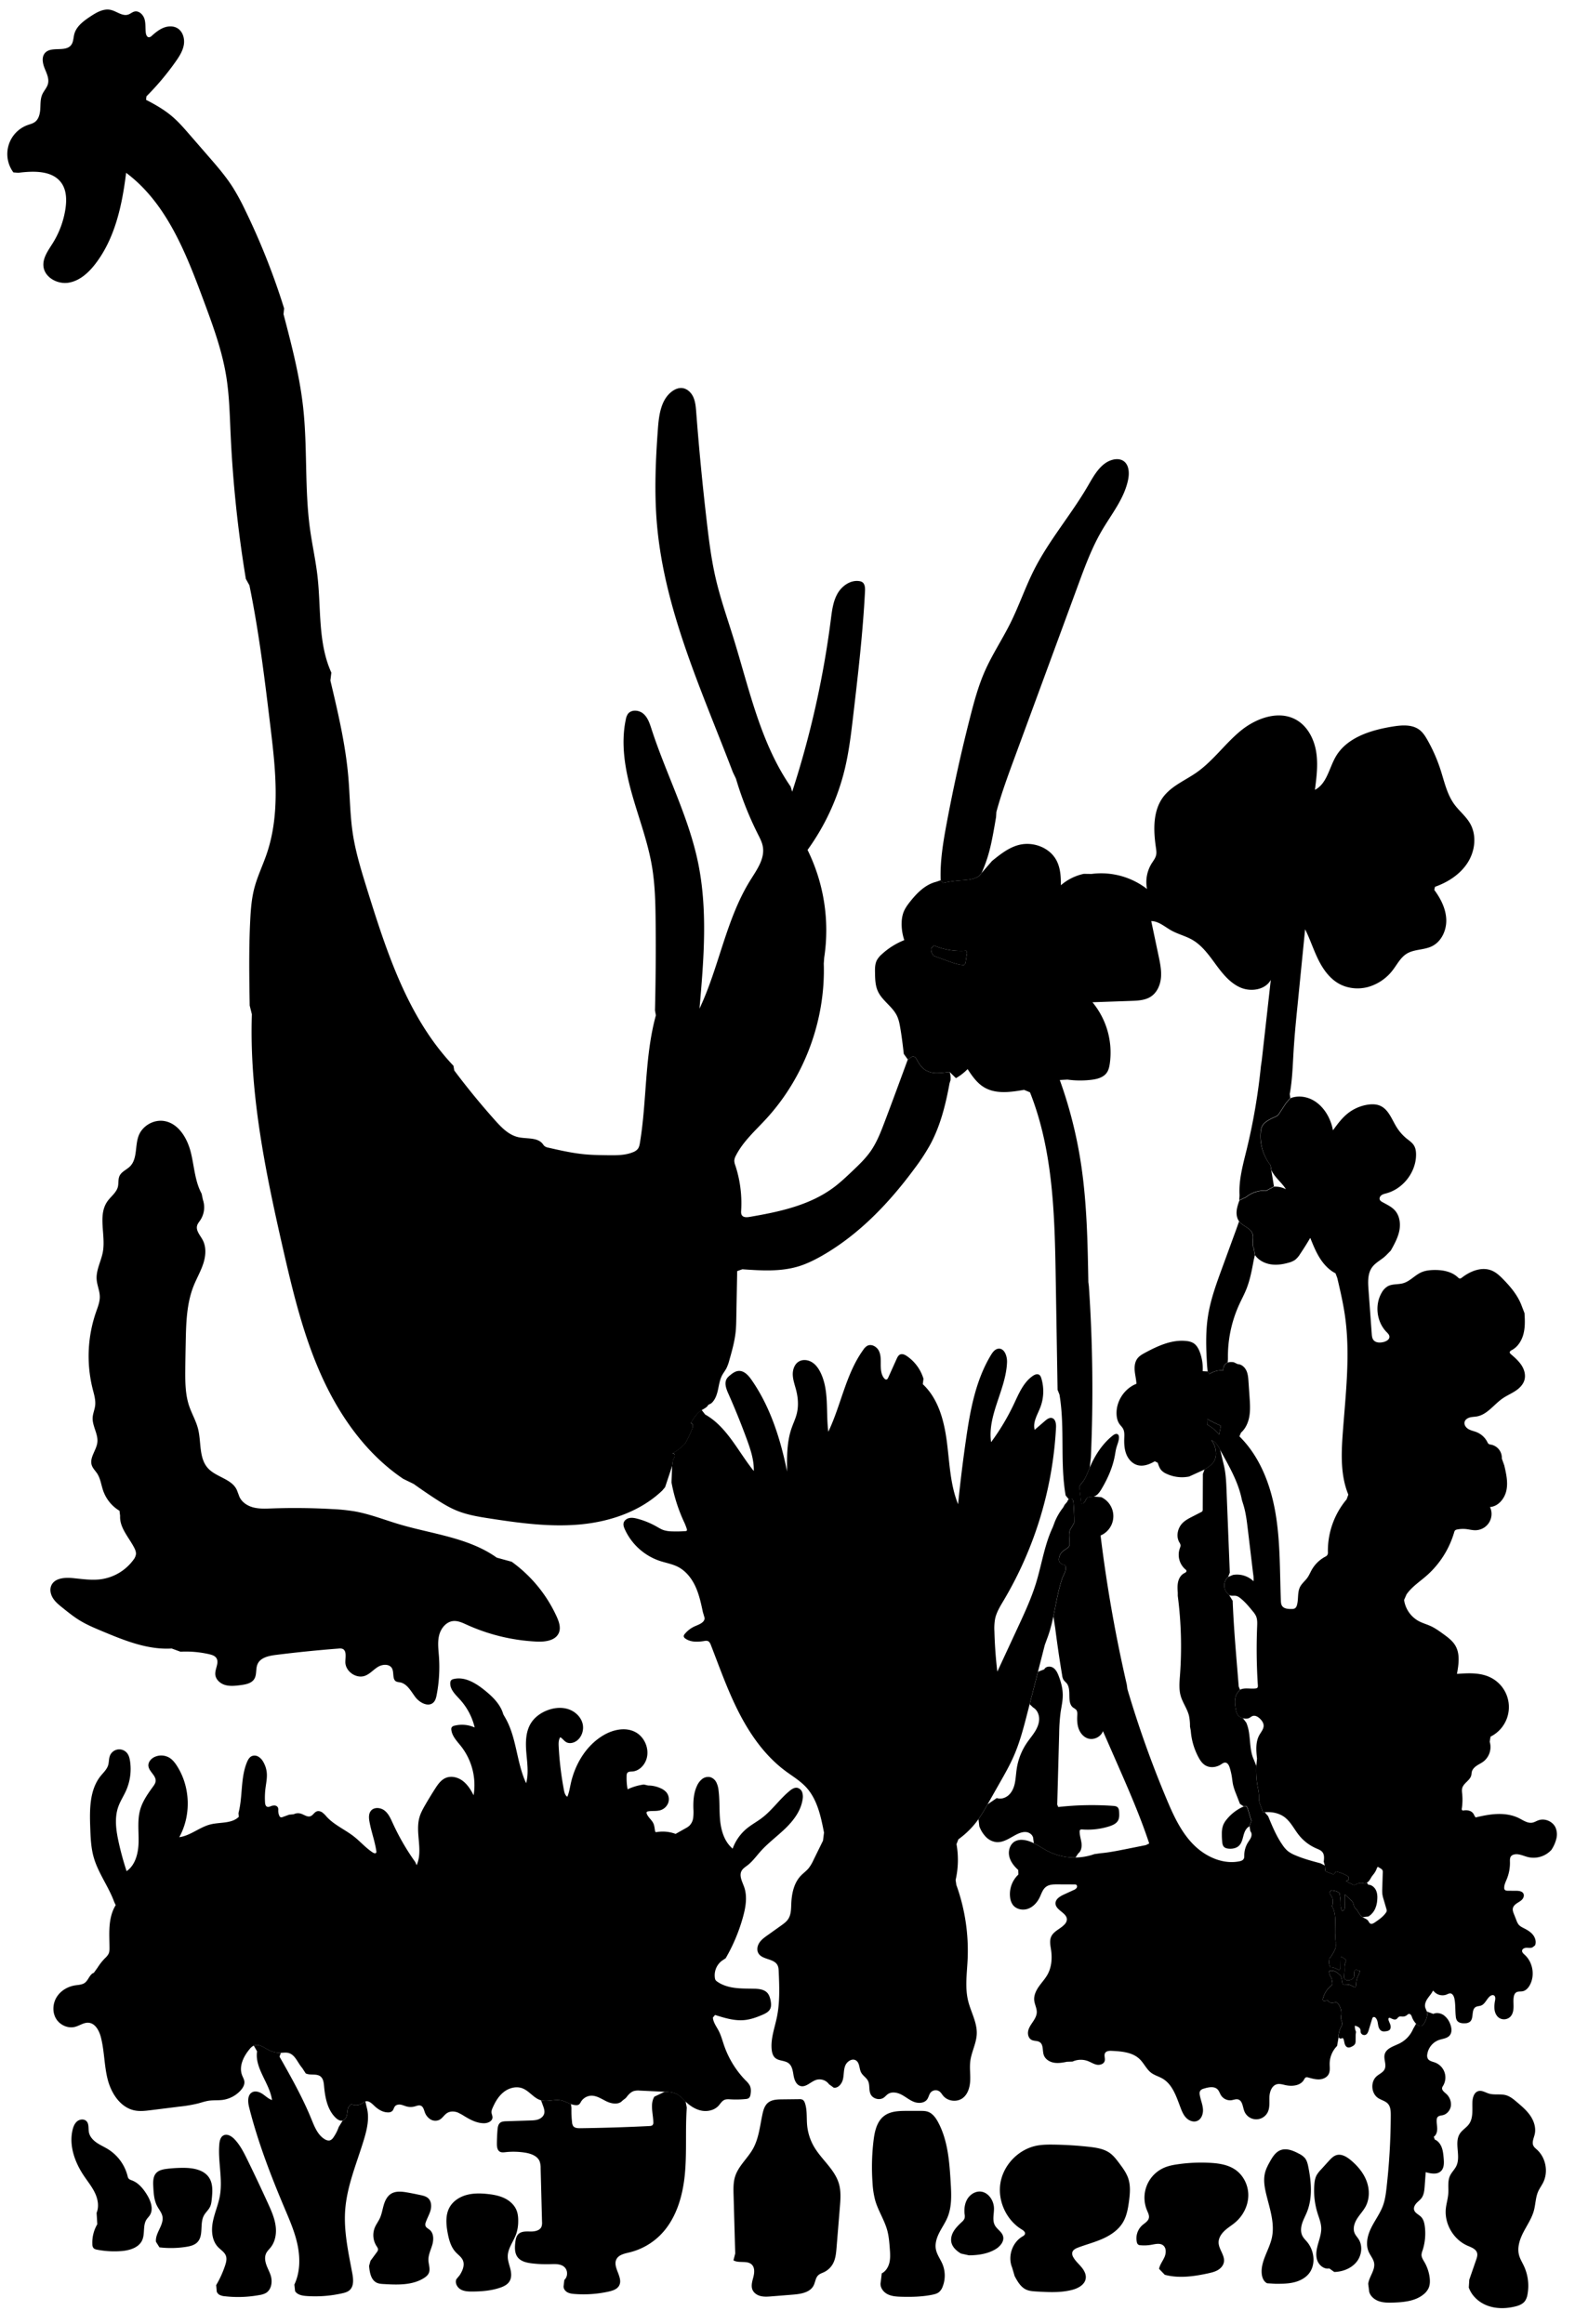 
<svg xmlns="http://www.w3.org/2000/svg" viewBox="0 0 1911 2819" id="illustration" preserveAspectRatio="xMidYMid meet">
    <title>Lycopodiaceæ</title>
    <path data-name="1" data-official="Lycopodium inundatum" data-plain="Marsh Club-moss" data-loc="Wet commons, England" d="M602.72,1889.49c-34.16-24.37-78.15-28.54-118.37-40.5-18-5.35-35.6-12.4-54.11-15.65a232.68,232.68,0,0,0-26.88-2.75q-36.89-2.1-73.85-.79c-7.68.27-15.51.64-22.9-1.44s-14.43-7.11-16.76-14.43l-2.35-6.16c-5.84-13.77-25-15.65-35.12-26.69-11.25-12.33-8-31.59-12.07-47.78-2.46-9.73-7.7-18.53-10.88-28-4.57-13.68-4.72-28.4-4.62-42.82.08-11.78.31-23.55.55-35.33.47-22.74,1.12-46,9.53-67.19,3.65-9.15,8.69-17.73,11.74-27.1s3.91-20-.74-28.74c-3-5.68-8.48-11.3-6.7-17.5.69-2.4,2.4-4.35,3.79-6.42a28.32,28.32,0,0,0,3.23-24.81l-1.59-7.46c-8.32-15.32-8.91-33.49-13.19-50.4s-14.79-34.67-32-37.64c-12.69-2.2-26.39,5.51-31.1,17.5-4.84,12.32-1.28,28.26-10.68,37.59-4.07,4-10.19,6.24-12.61,11.44-1.88,4.05-1,8.84-2,13.17-1.79,7.12-8.52,11.72-12.74,17.73-11.92,17-1.85,40.59-5.46,61-2,11.42-8.42,22.19-7.57,33.75.52,7,3.72,13.73,3.82,20.78.08,6.48-2.45,12.65-4.58,18.77a163.75,163.75,0,0,0-4,93.52c1.66,6.56,3.76,13.25,2.93,20-.6,4.88-2.73,9.51-3,14.42-.61,10.29,6.89,19.92,5.68,30.15-1.13,9.63-9.83,18.52-6.76,27.72,1.28,3.85,4.42,6.74,6.63,10.15,4,6.18,4.8,13.84,7.23,20.79A46.21,46.21,0,0,0,145,1832.65l.74,6.22c-.77,14.15,10.36,25.7,16.94,38.26,1.38,2.63,2.6,5.54,2.24,8.49a14.74,14.74,0,0,1-3.11,6.63,58.94,58.94,0,0,1-39.17,23.42c-11.48,1.58-23.1-.3-34.63-1.39-9.63-.91-21.61,0-25.66,8.81-2.28,4.94-1,10.94,1.9,15.55s7.22,8.11,11.46,11.52c6.92,5.57,13.88,11.17,21.48,15.77,8.52,5.16,17.75,9,26.93,12.85,26.94,11.24,55.07,22.7,84.2,20.93l10.64,3.89a125.88,125.88,0,0,1,35,3.06c3.16.74,6.56,1.77,8.43,4.42,3.93,5.59-1.56,13.07-1.18,19.88.34,6.27,5.89,11.27,11.91,13s12.46,1,18.69.2,13.39-2.11,16.71-7.49,1.45-12.39,4-18.07c3.48-7.87,13.44-10,22-11.1q38.18-4.8,76.55-7.74a10.34,10.34,0,0,1,4.26.28c5.57,2,3.74,10.1,3.7,16-.08,11.48,13.32,20.78,24,16.69,5.93-2.27,10.19-7.49,15.63-10.78s13.85-3.78,16.93,1.77c2.85,5.15,0,13.54,5.34,16.1a15.94,15.94,0,0,0,4.26.91c8.68,1.53,13.35,10.66,18.61,17.72s16.06,12.84,22.25,6.56c2.33-2.37,3.15-5.81,3.78-9.08a178.45,178.45,0,0,0,2.76-46.42c-.62-8.61-1.85-17.38.21-25.76s8.41-16.44,17-17.33c5.78-.6,11.33,2.07,16.62,4.47a231.89,231.89,0,0,0,84.85,20.43c10.28.48,22.9-1.18,26.84-10.69,2.58-6.22.17-13.31-2.6-19.45a167.61,167.61,0,0,0-54.67-66.72Z"></path>
    <path data-name="1a" data-official="" data-plain="Spore-case and leaf" data-loc="" d="M117.21,2684.27c3.18-7.69,1.57-16.64-2-24.16s-8.89-14-13.53-20.94C90.83,2623,83.58,2602.94,88,2583.91c.92-4,2.48-8.09,5.66-10.69s8.35-3.11,11.23-.18c3.31,3.36,2.1,8.89,3,13.53,1,5.22,4.89,9.46,9.25,12.5s9.3,5.14,13.82,7.93a53.92,53.92,0,0,1,23.81,32.53,8.24,8.24,0,0,0,1.08,2.87c1,1.43,2.84,2,4.48,2.61,7.84,3.06,13.49,10,17.9,17.15,4.74,7.68,8.41,17.87,3.35,25.34-1.1,1.64-2.56,3-3.66,4.63-4.87,7.2-1.83,17.31-5.36,25.25-4.14,9.33-15.68,12.59-25.86,13.31A109.83,109.83,0,0,1,118,2729c-1.69-.32-3.49-.76-4.61-2.06a7.4,7.4,0,0,1-1.34-4.55,44,44,0,0,1,6-24.32Z"></path>
    <path data-name="1b" data-official="" data-plain="Spore-case, opening" data-loc="" d="M189.25,2719.41c-1.19-10.78,10-20.41,7.8-31-.93-4.48-4.12-8.1-6.28-12.14-3.85-7.22-4.36-15.7-4.78-23.87-.3-5.71-.38-12.07,3.45-16.32,3.27-3.63,8.5-4.64,13.36-5.23a162.55,162.55,0,0,1,19.85-1.16c11.57,0,24.74,2.24,31.06,11.94,4.88,7.49,4.14,17.18,3.22,26.07-.33,3.1-.67,6.27-2,9.09-1.84,3.95-5.41,6.85-7.5,10.67-5.44,10,0,24.35-8,32.48-3.48,3.58-8.67,4.82-13.61,5.59a119.37,119.37,0,0,1-32.37.6Z"></path>
    <path data-name="2" data-official="Lycopodium acrostachyum" data-plain="Parasitic Club-moss" data-loc="Singapore" d="M1133.33,1147a84.18,84.18,0,0,0,39.13,6.28l.9,2.54-2,12.82-1.68,2c-6.45-.14-12.64-2.36-18.7-4.55l-18.25-6.61-2.13-3.62a11.73,11.73,0,0,1-.64-5.81Zm75.6-162c5.92-22,13.79-43.35,21.65-64.7l77.65-210.93c8.26-22.45,16.59-45,28.66-65.69,11.87-20.31,27.57-39.32,32-62.42,1.56-8.1.85-18.07-6.2-22.35-3.76-2.28-8.54-2.32-12.78-1.17-14.19,3.81-22.18,18.32-29.53,31-20.35,35.19-47.41,66.33-65.76,102.6-10.61,21-18.15,43.36-28.61,64.4-9.82,19.77-22.16,38.25-31.07,58.44-7.72,17.48-12.77,36-17.52,54.54q-16.54,64.45-28.78,129.93c-4.27,22.84-8.16,46-7.29,69.19l2.74,3.3a141.07,141.07,0,0,1,19.6-3c8.37-.69,17.32-.78,24.29-5.49l3-3.67a172.27,172.27,0,0,0,8.66-23.84c2.19-7.77,3.83-15.68,5.32-23.61,1.27-6.76,2.43-13.54,3.59-20.32Zm-707,815.1q12.06,8.63,24.46,16.77c9,5.9,18.11,11.64,28.06,15.67,12.8,5.19,26.59,7.41,40.24,9.51,36.15,5.55,72.78,10.53,109.19,7.17s73.07-15.79,99.55-41L807,1804l8.59-25.85.93-6.62a30.14,30.14,0,0,1,1.58-3.23,4.93,4.93,0,0,0,.49-3.49,2.35,2.35,0,0,0-2.77-1.67,64.19,64.19,0,0,0,11-7.59l4.41-4.2a136.17,136.17,0,0,0,8.49-17.69,9.75,9.75,0,0,0,.94-4.25,3.46,3.46,0,0,0-2.52-3.23c3.63-5.84,7.44-11.88,13.23-15.6,2.92-1.88,6.48-3.3,8-6.42l3.52-1.78c4.71-4,6.84-10.19,8.19-16.21s2.15-12.27,5-17.73c1.59-3,3.77-5.71,5.35-8.74a51.11,51.11,0,0,0,3.52-9.8c3.28-11.58,6.58-23.23,7.73-35.2.5-5.12.59-10.27.69-15.42l1.07-57.4,6.26-2.2c22.89,1.6,46.39,3.13,68.34-3.57,9.73-3,18.91-7.51,27.76-12.53,45.37-25.78,82.21-64.5,113.15-106.52a246.09,246.09,0,0,0,18.79-28.76c12.37-22.91,18.68-48.56,23.37-74.17l1.18-3.85a24.81,24.81,0,0,0-1-9.8l-3.51.15a77.89,77.89,0,0,1-13,1,26.13,26.13,0,0,1-12.51-3.3c-4.63-2.76-7.93-7.32-10.44-12.09a12.44,12.44,0,0,0-2.3-3.49,3.77,3.77,0,0,0-3.84-1l-5.25,3.5c-9.31,25.36-18.62,50.73-28.21,76-4.61,12.16-9.36,24.44-16.79,35.12-6.32,9.08-14.41,16.76-22.44,24.38-7.28,6.91-14.59,13.83-22.65,19.82-29.16,21.64-66.06,29.51-101.86,35.59-3.32.56-7.43.81-9.32-2-1.13-1.66-1-3.84-.89-5.84a146.43,146.43,0,0,0-7.1-54.66,17.17,17.17,0,0,1-1.23-5.74,14.64,14.64,0,0,1,1.95-6.16c8.69-17.09,23.45-30.12,36.44-44.22,46.64-50.62,72.41-119.91,70.16-188.71l.53-7.2A220.26,220.26,0,0,0,979.82,1031a278.7,278.7,0,0,0,45.25-98.37c5.12-21.38,7.68-43.27,10.23-65.11,5.84-50,11.68-100,14.23-150.29.22-4.22-.07-9.36-3.79-11.37a8.79,8.79,0,0,0-2.7-.86c-10.76-1.9-21.41,5.54-26.82,15s-6.75,20.69-8.13,31.53A1146,1146,0,0,1,961.2,960.37l-1.91-6.22C922.65,901,909.12,835.91,890,774.24c-7.48-24.17-15.93-48.09-21.64-72.74-5.12-22.12-8-44.69-10.63-67.23q-7.86-67.11-13-134.49c-.47-6.16-1-12.46-3.52-18.08s-7.68-10.49-13.83-11c-4.22-.32-8.36,1.44-11.78,3.92-13.5,9.8-16.09,28.54-17.31,45.18-2.86,38.72-4.55,77.66-1.17,116.34,9.14,104.77,54.65,202.26,92.07,300.54l3.76,7.82A405.56,405.56,0,0,0,919.66,1012c2.42,4.82,5,9.68,5.91,15,2.55,14.44-7.07,27.82-14.85,40.24-29.81,47.59-38,105.5-62,156.27,5.19-59.46,10.3-120-2-178.37C835,989.58,808.11,938.57,790.58,884.61c-2.2-6.79-4.48-14-9.82-18.71s-14.83-5.56-19,.27a17.62,17.62,0,0,0-2.46,6.65c-6.28,29.68-.86,60.61,7.34,89.83s19.18,57.75,24.31,87.65c3.88,22.62,4.35,45.67,4.56,68.62q.5,53.37-.79,106.73l1.08,6c-13.76,50.12-10.84,103.23-19.33,154.5-.44,2.68-1,5.46-2.64,7.59a13.57,13.57,0,0,1-5.75,3.89c-9.4,3.9-19.91,3.83-30.09,3.71-9.7-.12-19.42-.24-29.07-1.17-14.7-1.42-29.15-4.71-43.55-8a10.67,10.67,0,0,1-4.69-1.9,17.9,17.9,0,0,1-2.21-2.68c-6.53-8.27-19.36-5.84-29.64-8.16-11.62-2.62-20.46-11.8-28.38-20.69q-25.89-29-49.26-60.17l-1-5.74C494.67,1234.39,469,1154.45,445,1077.39c-6.72-21.67-13.46-43.44-16.89-65.87-3.48-22.81-3.5-46-5.48-69-3.41-39.56-12.59-78.37-21.75-117l1.15-9.59c-16.34-36-12.33-77.47-16.79-116.76-2.17-19.22-6.44-38.15-9.08-57.32-6.74-48.8-2.93-98.52-8.33-147.49C363.63,456,353.78,418.46,344,381.1l.72-7a851.17,851.17,0,0,0-47.5-119.71,273.14,273.14,0,0,0-14.66-27c-8.67-13.63-19.32-25.89-29.92-38.08L229.77,163c-6.61-7.62-13.26-15.26-20.94-21.8-9.53-8.11-20.47-14.38-31.6-20.07l.46-4.28a322.17,322.17,0,0,0,35.35-42c4.43-6.27,8.73-12.95,10-20.52s-1.26-16.27-7.88-20.16c-5-2.93-11.36-2.62-16.74-.48s-9.92,5.9-14.24,9.74a5.5,5.5,0,0,1-3.36,1.79c-2.36,0-3.56-2.83-3.88-5.17-.75-5.6,0-11.4-1.57-16.82s-6.76-10.53-12.24-9.21c-2.69.66-4.84,2.71-7.46,3.62-7.17,2.48-14.1-4.07-21.51-5.67-8.63-1.86-17.11,3.14-24.46,8-8.23,5.46-17,11.84-19.54,21.38-1.21,4.51-1,9.63-3.86,13.32-7,9-24.14,1-31.7,9.59-4.34,4.91-2.87,12.56-.43,18.64s5.68,12.53,4,18.88c-1.22,4.74-5,8.4-6.93,12.88-2.39,5.46-2,11.66-2.38,17.61S47,144.77,42.06,148.18c-2.48,1.74-5.52,2.44-8.38,3.46a37.39,37.39,0,0,0-17.44,57.48l6,.48c18.71-2.33,41.36-3,52.27,12.33,6.26,8.81,6.5,20.55,4.91,31.25a110,110,0,0,1-15.17,41.41c-5.49,8.87-12.55,18-11.53,28.41,1.33,13.54,17,22.1,30.47,19.92s24.3-12.12,32.58-22.92c23.93-31.18,32.42-71.36,37.26-110.37C202,246.23,225.57,306.71,246.84,364c11.16,30,22.38,60.32,27.57,91.94,3.78,23,4.3,46.48,5.36,69.8a1498.85,1498.85,0,0,0,18.52,176.47l4.34,7.79c11.63,56.74,18.61,114.31,25.53,171.82,6.2,51.44,12.16,105-4.56,154-4.8,14.08-11.41,27.55-15.13,42-3.2,12.43-4.19,25.31-4.84,38.13-1.77,34.55-1.22,69.18-.67,103.78l2.65,10.67c-3.2,95.92,16.46,191,37.82,284.57,12,52.47,24.66,105.19,46.8,154.24s54.5,94.75,99.16,124.79Z"></path>
    <path data-name="2a" data-official="" data-plain="Spore-case and leaf" data-loc="" d="M262.3,2771.94a122,122,0,0,0,10.82-23.78c1.26-3.79,2.32-7.95,1-11.71-1.62-4.52-6.19-7.14-9.52-10.61-7.49-7.81-8.42-19.93-6.38-30.56s6.56-20.65,8.5-31.29c3.78-20.72-2.46-42-.62-63,.36-4.08,1.41-8.7,5-10.63,4.5-2.4,9.93.92,13.45,4.62,6.84,7.18,11.36,16.21,15.71,25.11q12.79,26.16,24.87,52.65c3.91,8.55,7.79,17.27,9.18,26.57s0,19.4-5.83,26.79c-1.86,2.37-4.16,4.45-5.49,7.16-2.11,4.29-1.42,9.45.16,14s4,8.71,5.39,13.29c2.26,7.53.79,17-6,21a23,23,0,0,1-7.49,2.39,142.69,142.69,0,0,1-42.07,1.53,17.29,17.29,0,0,1-6.7-1.76c-2-1.16-3.62-3.33-3.43-5.65Z"></path>
    <path data-name="2b" data-official="" data-plain="Stalk, magnified" data-loc="" d="M415.83,2572.28c3-.85,4.6-4.06,5.2-7.08s.52-6.22,1.69-9.08l3.35-3.81a13.7,13.7,0,0,0,13.38-.79,17,17,0,0,1,3.85-2.36l1.54,6.68c3.76,12.94.57,26.8-3.33,39.7-8.57,28.32-20.59,56.05-22.7,85.56-1.84,25.71,3.95,51.25,8.64,76.59,1.32,7.15,2.09,15.75-3.42,20.5-2.44,2.11-5.68,3-8.83,3.69a148.17,148.17,0,0,1-43.39,3.27c-5.18-.37-11.05-1.45-13.76-5.88l-.88-8c6.9-14.56,7.17-31.56,4-47.36s-9.71-30.7-16-45.55c-16.75-39.69-32.25-80-42.83-121.79-1.69-6.67-2.35-15.51,3.78-18.63,4-2,8.92-.27,12.64,2.26s7,5.83,11.3,7.25c-2.92-20.66-21.23-38.45-18.14-59.08l-4-7c6-2.64,12.25,2.35,18.06,5.33a31.07,31.07,0,0,0,14.86,3.41l-1.71,4.66c14,24.72,28,49.53,38.72,75.83,3.73,9.15,7.61,19.15,16.05,24.29,2,1.24,4.56,2.15,6.8,1.33a9,9,0,0,0,3.93-3.58,50.24,50.24,0,0,0,6.34-12.45Z"></path>
    <path data-name="3" data-official="Pilularia globulifera" data-plain="Creeping Pill-wort" data-loc="Wet commons, England" d="M370.94,2515.12c5.6,2.73,13.17-.16,18,3.75,3.34,2.7,3.88,7.51,4.27,11.79,1.25,13.87,4.08,28.67,14.11,38.32,2.3,2.2,5.43,4.18,8.49,3.3s4.6-4.06,5.2-7.08.52-6.22,1.69-9.08l3.35-3.81a13.7,13.7,0,0,0,13.38-.79,17,17,0,0,1,3.85-2.36c4-1.33,7.78,2.31,10.84,5.25,4.64,4.46,10.58,8.14,17,8a7.14,7.14,0,0,0,4.69-1.53c1.75-1.6,2-4.32,3.62-6.07s4.56-2.19,7-1.72,4.79,1.6,7.24,2.22a18.44,18.44,0,0,0,9.36-.07c2.53-.69,5.22-1.91,7.63-.9,2.88,1.21,3.66,4.8,4.72,7.74a16.7,16.7,0,0,0,6.86,8.77,11.43,11.43,0,0,0,10.86.61c3.75-1.94,5.88-6.09,9.46-8.31,3.86-2.4,8.91-2.16,13.15-.49l4.81,2.5c8.24,5.14,17,10.44,26.76,10.42,4.54,0,10-2.31,10.26-6.84.12-2.27-1.16-4.41-1.21-6.68a11.63,11.63,0,0,1,1.23-4.76c3.14-7.39,7.32-14.59,13.63-19.57s15.09-7.37,22.61-4.54c8.43,3.18,13.89,12.11,22.56,14.56,7.82,2.2,16.27-1.46,24.25.09,6.47,1.25,12.19,5.87,18.79,5.81a5.55,5.55,0,0,0,2.92-.68,8.79,8.79,0,0,0,2.44-3.24,15.43,15.43,0,0,1,11.88-7.52c6.9-.52,13.07,3.84,19.3,6.85s14.72,4.34,19.26-.88l4.19-3.26c2.68-3.49,5.63-7.18,9.85-8.45a21.48,21.48,0,0,1,7.16-.48l30,1.41c5,.23,10.27.52,14.75,2.83,4.1,2.12,7.17,5.73,10.49,8.92,5.43,5.23,12,9.62,19.33,11.11s15.7-.31,20.81-5.85c2.28-2.48,4-5.7,7.06-7.1,2.36-1.07,5.07-.85,7.66-.7a112.63,112.63,0,0,0,18.27-.41,7.18,7.18,0,0,0,3.94-1.24,6.81,6.81,0,0,0,1.89-4.18c.66-3.7.77-7.7-.92-11.06a24.91,24.91,0,0,0-4.79-5.87,114.42,114.42,0,0,1-26.24-42.39c-2.11-6.07-3.72-12.36-6.68-18.06-2.71-5.21-6.6-10.14-7-16l2.61-3.18c11.59,3.67,23.57,7.38,35.66,6.21,7.58-.74,14.83-3.37,21.82-6.37,3.67-1.58,7.55-3.52,9.36-7.08,1.55-3,1.25-6.69.61-10.05s-1.69-6.92-4-9.49c-3.93-4.3-10.39-4.93-16.21-5.06-7.73-.19-15.49,0-23.16-1s-15.35-3.21-21.62-7.73a6.58,6.58,0,0,1-1.91-1.88,6.16,6.16,0,0,1-.67-2.06,22.13,22.13,0,0,1,8.14-21l4.89-3.29a212.17,212.17,0,0,0,21-50c3.29-11.88,5.49-24.73,1.43-36.37-2.28-6.5-6.43-13.69-3.08-19.71,1.56-2.81,4.44-4.57,7-6.53,6.31-4.86,11-11.48,16.3-17.39,9.18-10.17,20.38-18.3,30.19-27.87s18.48-21.23,20.49-34.78a17.61,17.61,0,0,0-.43-8.48,8.34,8.34,0,0,0-6-5.58c-3.4-.61-6.64,1.52-9.3,3.71-12.19,10-21.25,23.53-33.85,33-5.8,4.38-12.26,7.84-17.89,12.44a56.73,56.73,0,0,0-17.42,24.67L887.3,2241c-8.74-8.36-12.36-20.8-13.55-32.84s-.36-24.23-1.9-36.23a28.91,28.91,0,0,0-2.6-9.66,12.35,12.35,0,0,0-7.32-6.47,11.81,11.81,0,0,0-10,2.25,21.64,21.64,0,0,0-6.34,8.43c-3.94,8.51-4.54,18.18-4.28,27.56a62.17,62.17,0,0,1-.22,10.92,16.51,16.51,0,0,1-4.62,9.69,23.67,23.67,0,0,1-4.72,3.18l-12,6.77a44.83,44.83,0,0,0-22.89-2.21,2,2,0,0,1-1.46-.13,1.9,1.9,0,0,1-.6-1.25c-.57-3.06-.73-6.25-2-9.07-2-4.43-6.55-7.43-8.14-12a2.33,2.33,0,0,1-.13-1.51c.29-.81,1.27-1.1,2.12-1.23,4.93-.77,10.11.11,14.86-1.42a14.66,14.66,0,0,0,9.23-8.75,13.36,13.36,0,0,0-1.86-12.48,18.87,18.87,0,0,0-7-5.18,36.77,36.77,0,0,0-15.37-3.48l-5.33-1.21a68.6,68.6,0,0,0-19.71,5.81,75.43,75.43,0,0,1-1.15-16.64,5.84,5.84,0,0,1,.73-3.09c1.25-1.83,3.91-1.72,6.13-1.87,8.37-.56,15.2-7.81,17.44-15.89,3.36-12.07-2.68-26.09-13.77-31.93-12-6.36-27.17-3-38.88,4-20.74,12.33-34.17,34.77-39.4,58.32-1.21,5.44-2,11-4.22,16.13-2.67-1.62-3.52-5-4.11-8.1a392.09,392.09,0,0,1-6.36-52.79c-.2-3.89-.26-8.06,1.88-11.3,2.83,1.51,4.61,4.53,7.43,6.05,3.23,1.74,7.3,1.18,10.55-.51,7.68-4,11.29-13.91,9.07-22.28s-9.47-14.89-17.74-17.44-17.38-1.48-25.43,1.7c-7.73,3.06-14.81,8.15-19.27,15.17-6.67,10.47-6.79,23.75-5.75,36.12s3,25.05-.24,37c-11.77-25.22-11.37-55.2-25.28-79.3l-2.43-4.25c-3.34-12.1-12.91-21.39-22.68-29.27-10.77-8.7-24.2-16.88-37.63-13.56a5.51,5.51,0,0,0-3.1,1.63,5,5,0,0,0-.91,2.73c-.69,8.08,6.24,14.47,11.71,20.47a76.84,76.84,0,0,1,17.89,33.92,37.57,37.57,0,0,0-24.46-2.18,5.44,5.44,0,0,0-3.4,1.93,5,5,0,0,0-.44,3.3c1,7.83,7.11,13.83,12,20.05a76.52,76.52,0,0,1,15,59.11c-3.34-6.58-7.35-13-13.25-17.46s-14.06-6.43-20.81-3.47c-5.72,2.51-9.48,8-12.83,13.25q-6,9.39-11.59,19c-2.87,5-5.7,10-7.25,15.51-5.33,18.82,4.71,40.23-3.42,58l-1.66-3.82a284.93,284.93,0,0,1-27.3-47.16c-2.55-5.58-5.1-11.49-9.93-15.28s-12.74-4.46-16.59.32c-2.87,3.57-2.54,8.68-1.73,13.19,2.15,12.09,6.63,23.7,8.34,35.87a2.75,2.75,0,0,1-.09,1.56c-.65,1.42-2.79.85-4.11,0-8.42-5.39-15-13.16-22.86-19.35-10.8-8.5-24-14-33.29-24.16a32.8,32.8,0,0,0-5.16-5.11c-2-1.39-4.62-2.15-6.88-1.28-3,1.15-4.49,4.7-7.48,5.8-3.89,1.43-7.75-1.88-11.71-3.09a11.9,11.9,0,0,0-8.71.72l-5.46.51-7.8,2.82a3.73,3.73,0,0,1-2.67.26,3.33,3.33,0,0,1-1.56-1.88,15.34,15.34,0,0,1-1.25-6.27,9.51,9.51,0,0,0-.21-3.2,4.66,4.66,0,0,0-3.84-2.82,10.36,10.36,0,0,0-4.9.81c-1.48.56-3.1,1.25-4.56.66-1.92-.78-2.4-3.24-2.52-5.31a92.1,92.1,0,0,1,.53-17c.73-5.87,2-11.73,1.68-17.64a32.29,32.29,0,0,0-4.24-14.26,17.38,17.38,0,0,0-5.7-6.33,9.13,9.13,0,0,0-8.24-.9c-3,1.32-4.76,4.48-6,7.53-7.92,19.3-4.94,41.37-10.24,61.55l.33,4.64c-8.64,8.44-22.68,6.23-34.39,9.17C242,2216.46,231,2226.8,217.5,2228.6c14.67-26.47,13.57-60.95-2.75-86.44-2.38-3.71-5.13-7.32-8.84-9.71a19.3,19.3,0,0,0-18.71-1c-4,2-7.41,6-7.15,10.4.42,7.09,9.54,11.83,8.76,18.89-.27,2.53-1.83,4.71-3.33,6.77-6.3,8.65-12.58,17.63-15.45,27.94-3.52,12.67-1.58,26.12-1.88,39.27s-3.74,27.58-14.54,35.08a356.43,356.43,0,0,1-9.62-35.07c-3.13-14.22-5.34-29.38-.46-43.1,2.42-6.81,6.47-12.9,9.41-19.5a64.54,64.54,0,0,0,4.83-35.86c-.5-3.28-1.31-6.63-3.28-9.29a12.18,12.18,0,0,0-21.11,2.78c-1.45,3.7-1,7.88-2.21,11.67-1.56,5-5.67,8.75-9,12.85-13.58,16.9-13.47,40.64-12.7,62.31.43,12.22.88,24.57,4.21,36.33,5.45,19.28,18.23,35.69,25,54.53l1.73,3.55c-4.69,7.49-6.72,16.37-7.44,25.18s-.17,17.67-.14,26.51c0,2.53,0,5.15-1.13,7.43a20.21,20.21,0,0,1-4.14,5.1,68.83,68.83,0,0,0-9.09,11.47l-4.57,6.38c-5.19,1.82-6.48,8.75-10.86,12.07-3.31,2.51-7.78,2.55-11.88,3.19-9,1.41-17.51,6.45-22.33,14.15s-5.5,18.05-1,25.92,14.4,12.56,23.19,10.27c5.56-1.45,10.61-5.38,16.33-5,8.26.59,13,9.61,15.07,17.62,4.34,16.88,3.95,34.7,8.35,51.55s15.59,33.85,32.69,37.22c6.48,1.28,13.18.47,19.74-.35l34.79-4.34a166.92,166.92,0,0,0,22.33-3.81c4.33-1.15,8.58-2.65,13-3.3,5.6-.82,11.33-.26,16.94-1a36.22,36.22,0,0,0,21.75-11.55c2.68-3,4.94-6.8,4.49-10.79-.31-2.67-1.79-5-2.75-7.54-4.12-10.72,1.63-22.75,9-31.57a15,15,0,0,1,5.12-4.39c6-2.64,12.25,2.35,18.06,5.33a31.07,31.07,0,0,0,14.86,3.41c3-.07,6.14-.59,9.09.13,8.19,2,11.19,11.82,16.73,18.17Z"></path>
    <path data-name="3a" data-official="" data-plain="Bud" data-loc="" d="M449.51,2742.47l7.61-10.34a6.52,6.52,0,0,0,1.51-3.07c.17-1.68-.94-3.18-1.86-4.6a24.55,24.55,0,0,1-2-22.34c1.64-3.94,4.29-7.38,6.09-11.26,2.34-5,3.15-10.64,4.72-16s4.15-10.74,8.86-13.69c5.5-3.46,12.56-2.82,19-1.75,5.53.93,11,2.08,16.51,3.24,3.43.72,7,1.53,9.61,3.92,3.83,3.54,4.2,9.55,2.85,14.58s-4.13,9.56-5.77,14.5a7.08,7.08,0,0,0-.4,4.34c.74,2.28,3.25,3.34,5.09,4.86,5,4.14,5,11.88,3.2,18.12s-4.94,12.32-4.71,18.82c.19,5.24,2.57,10.72.45,15.53-1.18,2.69-3.61,4.64-6.12,6.19-14.12,8.77-31.93,8.1-48.53,7.13-2.89-.16-5.86-.35-8.48-1.59-7.09-3.37-8.66-12.59-9.31-20.42Z"></path>
    <path data-name="3b" data-official="" data-plain="Section of capsule" data-loc="" d="M557.8,2759.84c3.44-5.38,6.33-12.12,3.8-18-1.74-4-5.63-6.6-8.62-9.8-5.9-6.32-8.28-15.1-9.85-23.6-1.92-10.4-2.78-21.77,2.42-31,4.23-7.48,12-12.48,20.29-14.79s17-2.17,25.59-1.27c7,.72,14,2,20.29,4.94s12,7.84,14.76,14.26c2,4.57,2.39,9.65,2.27,14.62a48.07,48.07,0,0,1-2.34,14.4c-3.2,9.3-10.24,17.55-10.34,27.39-.05,5.18,1.89,10.15,3.14,15.19s1.73,10.69-1,15.13c-2.46,4.08-7.08,6.3-11.59,7.82-10.67,3.59-22,4.52-33.31,4.61-4.91,0-10.06-.13-14.32-2.56s-7.22-7.87-5.27-12.38Z"></path>
    <path data-name="3c" data-official="" data-plain="Section, magnified" data-loc="" d="M793.94,2543.35c-5.41,9-1.52,20.38-1.24,30.87a5,5,0,0,1-.79,3.42c-.93,1.11-2.56,1.27-4,1.34q-42,2.08-84,2.63c-3.07,0-6.64-.16-8.44-2.64a9.38,9.38,0,0,1-1.36-4.54,123.55,123.55,0,0,1-.76-17.31l-.56-4.82c-4-1.45-7.89-3.67-12.08-4.48-8-1.55-16.43,2.11-24.25-.09l2.37,6.5c1.16,3.16,2.33,6.58,1.42,9.81s-3.85,5.65-7,6.81-6.64,1.28-10,1.38l-28.93.93c-2.69.08-5.62.26-7.66,2-2.27,2-2.72,5.25-3,8.24-.47,5.61-.72,11.24-.78,16.87,0,3.64.39,7.94,3.54,9.77,2.06,1.2,4.62.88,7,.62a89.37,89.37,0,0,1,23.56.57c7.17,1.13,15.15,3.94,17.82,10.69a24,24,0,0,1,1.17,8.19l1.7,65.17a14.23,14.23,0,0,1-.65,5.78c-2,4.79-8.18,5.92-13.35,5.84s-11.06-.45-14.74,3.19c-2.66,2.63-3.33,6.62-3.74,10.33-.66,6-.84,12.62,2.75,17.49,3.91,5.32,11.07,6.91,17.63,7.68a150.33,150.33,0,0,0,22.35.94c5.92-.2,12.58-.49,16.92,3.54s4.23,11.68-.11,15.6l-.83,6.94c-.58,3.12,1.5,6.26,4.24,7.87s6,2,9.17,2.23a140.84,140.84,0,0,0,41.15-2.92c5-1.1,10.42-2.88,12.81-7.38,5.2-9.78-8.41-22.11-3.3-31.93,2.84-5.43,9.81-6.78,15.77-8.22a79.53,79.53,0,0,0,37.12-20.71c19.22-19.07,27.43-46.75,30.06-73.7s.41-54.16,2.38-81.17l-1.48-7.57c-3.32-3.19-6.39-6.8-10.49-8.92-4.48-2.31-9.7-2.6-14.75-2.83Z"></path>
    <path data-name="4" data-official="Isoetes setacea" data-plain="Quill-wort" data-loc="Lakes, Scotland" d="M1311.32,1800.38c5.32-5.39,7.84-12.84,10.77-19.82,6.3-15,15.4-29.18,28.18-39.28,1.72-1.35,4.15-2.66,5.94-1.39,1.17.83,1.47,2.44,1.46,3.88-.05,4.14-1.87,8-3,12-1,3.38-1.4,6.87-2.06,10.31-2.69,14.28-8.72,27.76-16.15,40.24-2.42,4.07-5.52,8.42-10.18,9.26-2.62.48-5.76-.12-7.61,1.81a10.37,10.37,0,0,0-1.58,2.77,12.85,12.85,0,0,1-2.94,3.85l-2.31.17-2.35-20.82Zm-496.56-2.16a199,199,0,0,0,14.58,46.61,69.83,69.83,0,0,1,4,9.94c.2.73.33,1.63-.23,2.14a2.08,2.08,0,0,1-1.3.39,146.26,146.26,0,0,1-16.22.33,36.42,36.42,0,0,1-10.13-1.44c-3.26-1.07-6.19-2.93-9.18-4.61a97.33,97.33,0,0,0-22.76-9.26c-3.2-.85-6.55-1.54-9.8-.9s-6.37,2.91-7.09,6.14c-.55,2.49.38,5,1.41,7.38a71.82,71.82,0,0,0,42.33,38.44c7.48,2.5,15.43,3.77,22.44,7.4,9.55,5,16.51,14,21,23.74s6.76,20.4,9,30.92l2.15,7.36c-.08,5.39-6.64,7.68-11.59,9.82a33.42,33.42,0,0,0-12.58,9.53,4.19,4.19,0,0,0-1.21,2.69,4,4,0,0,0,1.94,2.75c6.48,4.7,15.28,4.28,23.18,3a8.25,8.25,0,0,1,3.95,0c2.14.73,3.2,3.08,4,5.19,10.81,27.89,20.76,56.23,34.51,82.8s31.6,51.61,55.57,69.51c8.63,6.44,18.08,12,25.38,19.92,13.53,14.69,17.87,35.39,21.68,55l-1.22,9.79L987,2256.35a49.33,49.33,0,0,1-5.82,9.83c-2.86,3.46-6.6,6.07-9.68,9.34-8.29,8.83-10.9,21.57-11.41,33.67-.27,6.37-.17,13.16-3.62,18.53-2.17,3.38-5.52,5.79-8.79,8.12l-16.4,11.69c-3.65,2.6-7.38,5.28-9.86,9s-3.48,8.8-1.3,12.71c4.54,8.19,18.77,6.27,23.18,14.53,1.29,2.41,1.43,5.25,1.55,8,.75,18.39,1.49,37-2.19,55-2.67,13.08-7.67,26.05-6.36,39.34.37,3.72,1.38,7.65,4.17,10.14,4.46,4,11.8,2.93,16.49,6.65,4.24,3.35,5,9.36,5.89,14.69s3.18,11.39,8.4,12.83c6.79,1.86,12.46-5.36,19.18-7.47a14.16,14.16,0,0,1,15.44,5.33l5.71,4.16c5.51.8,9.94-4.81,11.21-10.23s.71-11.24,2.74-16.41,8.44-9.41,13.1-6.36,3.66,9.87,6.24,14.64c2,3.82,6.27,6.11,8.25,10,2.53,4.9.84,11.12,3.16,16.12,2.67,5.78,11,8,16.17,4.23,1.7-1.22,3-2.92,4.74-4.12,4.79-3.36,11.47-2.09,16.66.62s9.71,6.66,15.18,8.74,12.62,1.65,16-3.15c1.77-2.52,2.19-5.85,4.15-8.22a8.14,8.14,0,0,1,10.66-1.33c1.89,1.38,3.05,3.51,4.55,5.31,5.57,6.69,16.51,8,23.54,2.9,6.42-4.71,8.84-13.22,9.22-21.18s-.87-16,.16-23.87c1.44-11.16,7.34-21.51,7.81-32.76.59-14-7.2-26.79-10.49-40.38-3.94-16.23-1.39-33.21-.6-49.89a234.82,234.82,0,0,0-13.67-90.61l-.87-6a109.35,109.35,0,0,0,1.07-43.47l2.27-5.83a105.45,105.45,0,0,0,24.37-24.48,207.32,207.32,0,0,0,11.06-18l15-26.44c6.06-10.66,12.14-21.34,17-32.58,7.31-16.79,11.89-34.6,16.44-52.33q10.53-41,21-82l3-8.18c9-23.7,10.09-49.73,18.47-73.64l2.62-5.73a14.07,14.07,0,0,0,.91-8.47l-.58-.82c-2.61-.66-5.53-1.56-6.74-4a7,7,0,0,1-.54-3.84,13.61,13.61,0,0,1,4.69-9c2.82-2.4,6.78-3.84,8.16-7.27l0-3.24-.32-6.32c-.15-2.87-.28-5.85.79-8.53a20.83,20.83,0,0,1,1.38-2.65l3.5-6,.44-1.24q-.12-12-1.08-23.93c-.15-1.86-.57-4.07-2.3-4.75a3.32,3.32,0,0,0-3.34.83,7.89,7.89,0,0,0-1.84,3.09l-3.24,3.77a22.19,22.19,0,0,1-3.19,5.16,73.9,73.9,0,0,0-8.55,15.12l-2.63,7c-10,21.17-13.28,44.82-20.14,67.22-5.76,18.81-14.07,36.72-22.36,54.57l-24.73,53.26q-2.89-24.37-3.53-49a65.4,65.4,0,0,1,.82-14.93c1.69-8.18,6.24-15.43,10.51-22.62a457.84,457.84,0,0,0,63.42-209.48c.24-4.61-.58-10.61-5.09-11.64-3-.69-5.92,1.49-8.29,3.53l-12.51,10.79c-2.54-9.19,3.38-18.29,6.81-27.19a54.48,54.48,0,0,0,1.32-35.1c-.52-1.72-1.23-3.54-2.76-4.49-2.35-1.44-5.41-.14-7.68,1.42-11.43,7.9-17,21.62-22.93,34.18a276.19,276.19,0,0,1-27.64,46.16c-4.77-32.9,18.16-63.84,19.33-97.07.26-7.37-3.2-17.12-10.53-16.3-4.07.45-6.87,4.21-9,7.72-18.74,31-25.27,67.61-30.4,103.43q-5.55,38.63-9.46,77.47c-9.65-23.86-10.29-50.23-13.62-75.76s-10.34-52.26-29.2-69.79l.84-6.63a51.21,51.21,0,0,0-20.13-27.47c-2.39-1.62-5.39-3.08-8.06-2-2.25.93-3.44,3.34-4.44,5.56l-10.1,22.43c-.45,1-1,2.13-2.11,2.39s-2.28-.64-3-1.58c-3.56-4.44-4-10.56-4-16.25s.28-11.66-2.21-16.78-8.88-8.88-14-6.33a14.81,14.81,0,0,0-5,4.94c-21.17,29.28-26.83,66.79-42.42,99.39-3.11-23.88,1.17-49.44-9.15-71.2-2.42-5.1-5.73-10-10.49-13s-11.19-3.87-16.06-1c-5.44,3.18-7.68,10.08-7.41,16.38s2.54,12.3,4.09,18.41c2.4,9.44,3.08,19.47.65,28.9-1.52,5.92-4.22,11.46-6.22,17.24-5.8,16.71-5.64,34.81-5.41,52.5-8-39.2-20.26-78.26-43.11-111.09-3.84-5.52-9.12-11.4-15.82-10.9-3.94.29-7.33,2.79-10.37,5.31a17.69,17.69,0,0,0-3.76,3.87c-3.47,5.34-.89,12.38,1.7,18.19q12.08,27.18,22.32,55.11c4.61,12.55,9,25.55,8.61,38.92-19.09-23.66-32.48-53.66-59-68.55l-4.26-5.48c-5.79,3.72-9.6,9.76-13.23,15.6a3.46,3.46,0,0,1,2.52,3.23,9.75,9.75,0,0,1-.94,4.25,136.17,136.17,0,0,1-8.49,17.69l-4.41,4.2a64.19,64.19,0,0,1-11,7.59,2.35,2.35,0,0,1,2.77,1.67,4.93,4.93,0,0,1-.49,3.49,30.14,30.14,0,0,0-1.58,3.23l-.93,6.62Z"></path>
    <path data-name="4a" data-official="" data-plain="Capsule" data-loc="" d="M892.07,2733.59l-2-70.91c-.22-7.63-.41-15.44,1.93-22.71,4.06-12.61,15-21.67,21.53-33.22,7.11-12.65,8.5-27.57,11.51-41.77,1.1-5.24,2.66-10.79,6.77-14.23,4.55-3.81,11-4.06,16.93-4.13l20.92-.24a8.41,8.41,0,0,1,4,.62c1.69.88,2.56,2.77,3.14,4.58,2.69,8.39,1.7,17.46,2.5,26.23a63.68,63.68,0,0,0,8.64,26.67c9.2,15.51,25.05,27.29,30,44.63,2.62,9.15,1.87,18.88,1.09,28.37l-4,48.87c-.56,6.77-1.18,13.77-4.45,19.71a24.33,24.33,0,0,1-10.77,10.14c-2.4,1.15-5.06,1.93-7,3.76-3.36,3.17-3.54,8.41-5.67,12.52-4.37,8.45-15.47,10.23-25,11l-26,2.09c-4.33.35-8.75.69-13-.3s-8.33-3.54-10.06-7.53c-2.12-4.87-.32-10.44,1-15.59s1.9-11.34-1.88-15.07c-5.54-5.47-15.54-1.31-22.29-5.18Z"></path>
    <path data-name="4b" data-official="" data-plain="Section" data-loc="" d="M1069.87,2757.69c5-2.55,8.15-7.91,9.36-13.41s.8-11.21.37-16.83c-.56-7.37-1.13-14.79-3.07-21.92-3.4-12.48-10.85-23.53-14.49-35.94a100.75,100.75,0,0,1-3.32-21,269.61,269.61,0,0,1,1.17-51.91c1.34-11.21,4-23.46,13.13-30.17,7.68-5.68,18-5.91,27.53-5.91h15.78c3.16,0,6.39,0,9.39,1,5.85,2,9.75,7.49,12.66,13,11.76,22.07,13.59,47.89,15.1,72.85.87,14.3,1.62,29.18-3.89,42.41-2.68,6.44-6.74,12.2-9.89,18.42s-5.45,13.26-4.17,20.12c1.21,6.48,5.42,12,8,18a36.74,36.74,0,0,1,.28,27.22,15.82,15.82,0,0,1-4.64,6.93c-2.2,1.7-5,2.42-7.73,3-12.37,2.55-25.09,2.84-37.72,2.5-5.9-.16-12-.51-17.23-3.3s-9.2-8.72-7.88-14.47Z"></path>
    <path data-name="4c" data-official="" data-plain="Spore" data-loc="" d="M1165.94,2733.65c-5.17-3.11-10.14-7.44-11.54-13.3-1.14-4.77.31-9.87,2.87-14s6.17-7.61,9.73-11a11.1,11.1,0,0,0,3.37-4.52,12.46,12.46,0,0,0,0-5c-.67-6.25.09-12.84,3.31-18.24s9.2-9.39,15.48-9.15c9.68.38,16.67,10.57,16.87,20.25.14,7-2.25,14.53,1.08,20.69,2.63,4.87,8.43,7.81,9.91,13.15,1.76,6.32-3.48,12.48-9.11,15.85-9.56,5.72-21,7.31-32.19,7.44Z"></path>
    <path data-name="5" data-official="Marsilea polycarpa" data-plain="Many-seeded Marsilea" data-loc="Ditches, Demerara" d="M1783.45,998.48c-5-8.5-13-14.78-18.82-22.73-9-12.27-12.14-27.66-16.83-42.11A194.65,194.65,0,0,0,1732,897.72c-2.59-4.56-5.46-9.12-9.62-12.31-9-6.89-21.54-5.87-32.71-4.06-26.54,4.31-55.39,13.2-68.92,36.43-8.15,14-10.84,33-25.3,40.31,2-15.41,4-31.09,1.45-46.42s-10.37-30.55-23.83-38.32c-21.26-12.27-48.91-2.34-67.86,13.26s-33.34,36.45-53.46,50.52c-13.67,9.55-30,16.08-40.15,29.34-12.93,17-12.18,40.55-9.09,61.69.44,3,.91,6.11.25,9.09-.84,3.79-3.4,6.93-5.46,10.22a42.88,42.88,0,0,0-5.57,30.91,91,91,0,0,0-67.37-18.25L1315,1060a63.06,63.06,0,0,0-27.84,13.86c.16-10.37-.51-21.16-5.4-30.31-8.37-15.67-28.62-23.07-45.8-18.53-12.22,3.23-22.45,11.39-32.27,19.34l-12.62,14.57-3,3.67c-7,4.71-15.92,4.8-24.29,5.49a141.07,141.07,0,0,0-19.6,3l-2.74-3.3-5.92,2c-12.84,3.32-22.82,13.32-31.07,23.7-3.41,4.29-6.7,8.8-8.5,14a38.43,38.43,0,0,0-1.91,11.16,60.71,60.71,0,0,0,3.17,21.76,88.74,88.74,0,0,0-27.14,17,27,27,0,0,0-6.22,7.54c-2.28,4.55-2.25,9.87-2.16,15,.12,7.6.3,15.44,3.42,22.36,5.2,11.51,17.56,18.43,23.11,29.77,2.17,4.44,3.18,9.35,4,14.21,1.88,10.65,3.13,21.4,4.38,32.15l4.89,6.8,5.25-3.5a3.77,3.77,0,0,1,3.84,1,12.44,12.44,0,0,1,2.3,3.49c2.51,4.77,5.81,9.33,10.44,12.09a26.13,26.13,0,0,0,12.51,3.3,77.89,77.89,0,0,0,13-1l3.51-.15,7.53,7.37a62.11,62.11,0,0,0,14.16-11c5.49,8.47,11.49,17.06,20.18,22.2,14.19,8.4,32,5.82,48.28,3l7.24,3c28.32,71.34,30,150,31.24,226.79l2.22,134.08,2.31,5.75c6.8,40.34.49,82.05,7.47,122.37l3.84,4.7a3.32,3.32,0,0,1,3.34-.83c1.73.68,2.15,2.89,2.3,4.75q1,11.94,1.08,23.93l-.44,1.24-3.5,6a20.83,20.83,0,0,0-1.38,2.65c-1.07,2.68-.94,5.66-.79,8.53.1,2.11.21,4.21.32,6.32l0,3.24c-1.38,3.43-5.34,4.87-8.16,7.27a13.61,13.61,0,0,0-4.69,9,7,7,0,0,0,.54,3.84c1.21,2.41,4.13,3.31,6.74,4l.58.82a14.07,14.07,0,0,1-.91,8.47l-2.62,5.73c-5.33,15.21-7.73,31.28-11.08,47.07l2.22,14.39q3.63,28.67,8.39,57.18a13.79,13.79,0,0,0,1.84,5.67,41.59,41.59,0,0,0,3.31,3.47c7.13,8.08-.35,23.86,8.44,30.11a18.74,18.74,0,0,1,3.32,2.35c1.67,1.87,1.54,4.68,1.4,7.18-.3,5.45-.09,11.05,1.82,16.16s5.75,9.73,10.91,11.49c7.15,2.45,15.88-1.73,18.46-8.82q4.27,9.73,8.54,19.48,4.38,10,8.77,20c13.94,31.84,27.91,63.74,38.81,96.75l-4,2-24.34,4.88c-10.17,2-20.36,4.09-30.69,5l-7.48,1.05a71.65,71.65,0,0,1-56.58-3.66c-9.86-5.09-19-12.67-30.09-13.56a17.31,17.31,0,0,0-9.32,1.55c-6.13,3.16-8.75,11-7.41,17.79s5.84,12.49,11,17.12l.17,5.56a32.61,32.61,0,0,0-10,27.86,19.08,19.08,0,0,0,3.3,8.92c4.06,5.41,12,7,18.38,4.71s11.23-7.72,14.17-13.82c2.16-4.5,3.63-9.68,7.6-12.7s9.16-3.06,14-3.05l20.68.08a4,4,0,0,1,1.94.33c1.32.71,1.41,2.69.58,3.93a8.22,8.22,0,0,1-3.6,2.55l-11.64,5.34c-4.88,2.24-10.55,5.67-10.37,11,.28,8.39,14.52,11.51,13.78,19.87a9.76,9.76,0,0,1-2.92,5.62c-5,5.35-13.08,8-16.08,14.69-2.29,5.1-.9,11-.11,16.52,1.4,10,.56,20.54-4.29,29.36-2.9,5.27-7.1,9.69-10.55,14.62s-6.23,10.76-5.64,16.75c.49,5,3.3,9.7,3.08,14.74-.19,4.15-2.42,7.9-4.73,11.35s-4.81,6.93-5.69,11,.39,8.92,4.06,10.86c3.11,1.64,7.17.86,10.06,2.85,4.61,3.16,3,10.28,4.8,15.56,1.75,5.06,6.93,8.32,12.2,9.26s10.68,0,15.93-1.09l6.76-.23a24.39,24.39,0,0,1,18.66-.62c3.64,1.39,7,3.67,10.8,4.4s8.57-.82,9.58-4.58c.83-3.13-1.15-6.77.48-9.56,1.53-2.63,5.19-2.8,8.23-2.64,12,.6,25,1.65,33.68,10,5.29,5.07,8.28,12.35,14.16,16.72,4.11,3,9.23,4.36,13.65,6.94,12.48,7.29,17,22.71,22.18,36.18,1.67,4.32,3.61,8.69,7,11.9s8.43,5,12.73,3.3c5.34-2.12,7.55-8.7,7.11-14.43s-2.81-11.13-3.82-16.79c-.34-1.95-.46-4.15.75-5.72a8,8,0,0,1,4.12-2.29c5.69-1.79,12.8-3.24,16.86,1.12,1.84,2,2.55,4.73,4,7a13.12,13.12,0,0,0,12.76,5.92c2.65-.39,5.3-1.61,7.89-.94,5.43,1.41,5.6,8.87,7.58,14.12a15.52,15.52,0,0,0,28.6,1c2.63-5.68,1.61-12.28,1.93-18.54s3-13.44,9.1-15c3.3-.83,6.73.27,10,1,8.25,1.91,18.56.91,22.77-6.43.64-1.12,1.22-2.44,2.42-2.89a4.51,4.51,0,0,1,2.76.14c4.39,1.17,8.83,2.5,13.37,2.3s9.28-2.26,11.38-6.28,1.2-8.56,1.26-12.94a31,31,0,0,1,9-21.33l1.9-10.82a6.91,6.91,0,0,1,0-3.38,27,27,0,0,1,2.3-7.64c.78-1.54,1.83-3,2-4.74.22-2.35-1.29-4.53-1.54-6.88a20.16,20.16,0,0,1,.35-4.44,18.77,18.77,0,0,0-3.3-12.75c-.89-1.25-2.18-2.5-3.71-2.36a8.64,8.64,0,0,0-2,.61,6.38,6.38,0,0,1-7.61-3.26c-.92.26-1.73.81-2.64,1.1a2.45,2.45,0,0,1-2.64-.49,3,3,0,0,1-.24-2.58,29,29,0,0,1,8.44-14.17c1-.95,2.07-1.85,3-2.85l0-2.17c-.23-1.18-.45-2.36-.68-3.54a9.79,9.79,0,0,0-.55-2.06c-.36-.83-.94-1.54-1.37-2.34A14.24,14.24,0,0,1,1613,2394l-.72-2.84a9.49,9.49,0,0,1,6.54-.17,14,14,0,0,1,5.55,3.59l2,1.59c1.63,2.73,1.86,6,2.45,9.14a2.32,2.32,0,0,0,.75,1.56,2.38,2.38,0,0,0,1.4.29c2.66,0,5.41-.09,7.86,1,2,.86,3.89,2.47,6,2.09l.63-2.73a23.8,23.8,0,0,1,2-9.88c.94-2.16,2.21-4.22,2.59-6.54a.76.76,0,0,0-.1-.63c-.21-.21-.56-.12-.85-.05a2.56,2.56,0,0,1-1.85-.32,8.29,8.29,0,0,0-1.14-.75,2,2,0,0,0-2,.55,3.73,3.73,0,0,0-.9,2c-.43,2.53.46,5.45-1.09,7.5a6.08,6.08,0,0,1-2.1,1.62c-2,1.06-4.4,1.67-6.5.86s-3.55-3.46-2.46-5.44l0-1.73a49,49,0,0,0,.22-7.76,14.66,14.66,0,0,1,1.62-7.51l0-2.14a18.36,18.36,0,0,0-5.39-3.66c-.24-.11-.57-.19-.74,0a.62.62,0,0,0-.1.4q-.09,6.82-.17,13.66l-2,2.16a19.06,19.06,0,0,0-10.14-3.49l-1.17-2a17.09,17.09,0,0,1-.67-3.16l0-1.66c.16-1.39.31-2.78.46-4.16l1.92-2a53.45,53.45,0,0,0,3.65-6.21,17.19,17.19,0,0,0,2-4.94c.36-2.09-.06-4.24.11-6.35l-.3-2.82q-.19-4.08,0-8.15l0-2.33q-.06-4.85-.14-9.69c-.1-7.05-.31-14.51-4.09-20.46l.74-2.27c.35-3,.6-6.16-.73-8.85-.51-1-1.24-2-1.82-3a5.33,5.33,0,0,1-.86-3.31l1.66-2a32.15,32.15,0,0,1,5.6,1,10.75,10.75,0,0,1,4.86,2.82l-.12.9a53.24,53.24,0,0,1,1.15,11.61,18.74,18.74,0,0,0,.29,4.85,36.46,36.46,0,0,0,1.6,4l2.58-1.55a17.74,17.74,0,0,0,.53-6.82q-.22-5.57,0-11.13l.37-.56,6.87,6.56a12.35,12.35,0,0,1,2.79,3.38c.79,1.63.84,3.56,1.71,5.14a11,11,0,0,0,1.63,2.09l1.64,1.66c1.77,3.22,3.66,6.57,6.73,8.59l7-.77a21.63,21.63,0,0,0,7.65-8.32,30.65,30.65,0,0,0,3-11.3c.39-4.08.28-8.34-1.44-12.07s-5.32-6.79-9.42-6.87l-1.7-2.53-2.64,1.29a12.82,12.82,0,0,0-9.9.46,6.59,6.59,0,0,1-2.81,1.07,5.07,5.07,0,0,1-2.26-.71l-7.71-3.85,3.28-1.8-.07-3.54a43.23,43.23,0,0,0-12.29-5.64l-2.16-.76c-1.86.07-2.34,3.34-4.21,3.34a3.07,3.07,0,0,1-1-.26l-8.42-3.31-.46-2.21-.36-4.82-5.14-2.65c-10.46-2.79-21-5.6-30.9-9.88a36.38,36.38,0,0,1-8.94-5.08,35.23,35.23,0,0,1-6.12-7c-7.56-10.74-12.62-23-17.62-35.16l-4.24-4.95-2.47-.3c-.85-4.94-3.78-9.38-4.38-14.36-.25-2.11-.08-4.24-.17-6.36a65.71,65.71,0,0,0-1.39-9.23,112.54,112.54,0,0,1-1.75-25.91l-2.75-6.95c-6.8-14-3.12-31.33-9.47-45.57l-4.08-5.39a11.78,11.78,0,0,1-4.52-2.06c-2.6-2.11-3.49-5.65-4.1-8.94-1.26-6.71-1.88-14.22,2.06-19.79l3.08-3.74-1.55-3.79-2.1-25.62c-2.13-26.09-4.26-52.19-5.24-78.36l-4.37-7.15-2.83-3a13.92,13.92,0,0,1,1.71-18.89l2-5.12q-1.95-49.41-3.91-98.8c-.4-10.18-.81-20.42-3-30.36l-4.8-20c-2.56-4.76-5.56-9.89-10.64-11.73a25.52,25.52,0,0,1,5.43,14.07,20.14,20.14,0,0,1-1.2,9.68c-2.29,5.41-7.55,8.84-12.53,11.94l-2,5.46q-.09,21.36-.17,42.73a4,4,0,0,1-.66,2.69,4,4,0,0,1-1.24.85l-10.57,5.42c-4.24,2.17-8.56,4.4-11.94,7.76-6,6-8.23,16-4.07,23.37a10.58,10.58,0,0,1,1.47,3.14c.3,1.65-.44,3.27-1,4.85a23.4,23.4,0,0,0,7,25,3.16,3.16,0,0,1,1.23,1.51c.38,1.48-1.42,2.46-2.78,3.15-3.91,2-6.35,6.17-7.33,10.45s-.7,8.73-.42,13.11l0,3.88a472.86,472.86,0,0,1,2.71,96c-.63,8.51-1.47,17.24.89,25.44s7.92,15.49,10,23.89a61.16,61.16,0,0,1,1.25,13.31l.93,4.85a80.63,80.63,0,0,0,9.22,32c2.06,3.88,4.57,7.72,8.32,10,5.68,3.5,13.34,2.67,19-.94,1.69-1.09,3.43-2.46,5.43-2.29,2.83.24,4.39,3.35,5.25,6.06a75.63,75.63,0,0,1,2.61,11.11c.54,3.4.84,6.84,1.6,10.19a75.55,75.55,0,0,0,3.49,10.43l4.75,12.21,4.43,3.1a4.3,4.3,0,0,1,2.49-.51c1.58.3,2.31,2.11,2.77,3.65q2.13,7.17,4.27,14.32l-2.34,6.59,1,6.12c1.74,1.79,1.8,4.71.93,7.06s-2.47,4.34-3.79,6.46a29.88,29.88,0,0,0-4.5,15.29c0,1.59.07,3.28-.72,4.67-1.08,1.92-3.45,2.65-5.62,3.06-20.63,3.9-41.93-6.33-56.43-21.52s-23.38-34.74-31.51-54.1a1278,1278,0,0,1-47.51-133.27l-.76-5.56a1738.73,1738.73,0,0,1-31.81-180.86,25.48,25.48,0,0,0,.78-46.53l-9.73-.72c-2.62.48-5.76-.12-7.61,1.81a10.37,10.37,0,0,0-1.58,2.77,12.85,12.85,0,0,1-2.94,3.85l-2.31.17q-1.17-10.41-2.35-20.82l1.82-3c5.32-5.39,7.84-12.84,10.77-19.82l1.37-12.58a1850.54,1850.54,0,0,0-2.41-207.47l-.64-5c-.88-48.61-1.77-97.4-9.22-145.44a537.88,537.88,0,0,0-25.44-99.75l9.28-.5a113.85,113.85,0,0,0,28.75.29c7.16-.84,14.93-2.8,19-8.7,2.21-3.16,3.06-7.06,3.62-10.87a95.77,95.77,0,0,0-21-74.54l47.11-1.65c8.32-.3,17.13-.74,24-5.38,7.38-5,11.21-14,12-22.82s-1.06-17.7-2.89-26.39l-8.91-42.23c9,.09,16.35,6.91,24.23,11.33,8.14,4.56,17.46,6.72,25.55,11.37,12,6.92,20.3,18.69,28.51,29.87s17.3,22.57,30,28.07,30.08,2.85,36.77-9.3q-5.47,49-11,98l-1,6.68a739.36,739.36,0,0,1-17.43,101.75c-4.4,18-9.52,36.22-8.52,54.73l-.36,6.16,8.29-4a35.15,35.15,0,0,1,24.57-7.77l9.3-5-3.34-20.23-1-5.7a57.1,57.1,0,0,1-11.81-40.32,19.45,19.45,0,0,1,1.78-7.11c1.78-3.44,5.14-5.77,8.52-7.67a69.86,69.86,0,0,1,6.61-3.26,13.94,13.94,0,0,0,3.29-1.72,13,13,0,0,0,2.61-3.18l7.92-12.09,5.18-6-.61-4.88c3.13-17,3.58-34.45,4.63-51.75,1.15-19,3-37.88,4.92-56.79q4.53-45.62,9.08-91.24c5.91,11.73,9.91,24.33,15.66,36.13s13.62,23.12,25,29.64c10.74,6.15,24,7.43,35.94,4.17a57.3,57.3,0,0,0,30-20.73c5.19-6.81,9.23-14.91,16.48-19.46,9.06-5.69,21-4.45,30.6-9.08,11.79-5.66,18.08-19.56,17.58-32.62s-6.74-25.3-14.53-35.81l.87-3.77c15.86-5.61,30.8-15.28,39.78-29.51S1792,1013,1783.45,998.48ZM1171.34,1168.6l-1.68,2c-6.45-.14-12.64-2.36-18.7-4.55l-18.25-6.61-2.13-3.62a11.73,11.73,0,0,1-.64-5.81l3.39-3a84.18,84.18,0,0,0,39.13,6.28l.9,2.54Q1172.36,1162.19,1171.34,1168.6Zm332.32,413.65a152,152,0,0,0-13.76,65.94l-.3,4.58a8.48,8.48,0,0,0-5.15,9.53,27.57,27.57,0,0,0-17.19,4.43l-2-3.16-.57-6c-1.31-20.63-2.16-41.46,1.12-61.87,3.13-19.48,9.94-38.14,16.71-56.67q8.64-23.6,17.26-47.18l3.63-10.23c4.53,5.84,13.65,7.77,16.1,14.74,2,5.72-1.49,12.71,1.73,17.85l1.36,8.31-1.48,6.35c-2.21,12-4.44,24-9,35.27C1509.62,1570.3,1506.44,1576.18,1503.66,1582.25Zm-39,139.09a185.44,185.44,0,0,0,16.7,8.17l-2.19,10.76a46.31,46.31,0,0,0-13.06-11.32,2.65,2.65,0,0,1-1.27-1.15,2.73,2.73,0,0,1-.13-.9c0-1.65-.09-3.3-.14-5Z"></path>
    <path data-name="5a" data-official="" data-plain="Section of Capsule" data-loc="" d="M1228,2750.48c-5.49-13.24.1-30.1,12.41-37.45,1.31-.78,2.81-1.62,3.21-3.1.65-2.37-1.88-4.28-4-5.56-18.9-11.55-29.54-35.23-25.63-57s22.1-40.31,43.83-44.58c6.71-1.32,13.59-1.38,20.42-1.29,14.44.2,28.88,1.1,43.23,2.7,8.82,1,18,2.38,25.2,7.56,4.46,3.22,7.84,7.67,11.14,12.07,4.42,5.87,8.9,11.9,11.2,18.88,2.94,9,2,18.66.77,28-1.21,8.73-2.81,17.65-7.34,25.21-5.44,9.07-14.61,15.33-24.26,19.66s-19.93,7-29.84,10.7c-3.12,1.16-6.61,2.88-7.32,6.13a8.38,8.38,0,0,0,1.27,5.72c2.46,4.46,6.4,7.89,9.69,11.79s6.06,8.78,5.39,13.83c-1,7.66-9.19,12.11-16.67,14-14,3.61-28.75,2.78-43.2,1.93-4.27-.26-8.66-.54-12.53-2.35-6.57-3.07-10.41-9.87-13.84-16.25Z"></path>
    <path data-name="6" data-official="Marsilea quadrifolia" data-plain="Four-leaved Marsilea" data-loc="Eruope" d="M1479.17,1740.27a46.31,46.31,0,0,0-13.06-11.32,2.65,2.65,0,0,1-1.27-1.15,2.73,2.73,0,0,1-.13-.9l-.14-5,.09-.61a185.44,185.44,0,0,0,16.7,8.17Zm-17.7,42.34c5-3.1,10.24-6.53,12.53-11.94a20.14,20.14,0,0,0,1.2-9.68,25.52,25.52,0,0,0-5.43-14.07c5.08,1.84,8.08,7,10.64,11.73,10.82,20.07,22.1,38.62,26.51,61.19l1.37,4.39c3.2,9.89,4.45,20.3,5.69,30.62l6.19,51.82.67,5.11a34.21,34.21,0,0,1,.08,6.32,28.86,28.86,0,0,0-25-7.63l-5.77,2.45a13.92,13.92,0,0,0-1.71,18.89l2.83,3c2.61,1.6,6,.4,9,1.17a12.14,12.14,0,0,1,4.18,2.29c5.89,4.49,10.65,10.27,15.35,16a27.64,27.64,0,0,1,4.12,6c1.76,3.94,1.58,8.43,1.41,12.74a676.21,676.21,0,0,0,.86,71.33c.07,1.16.07,2.51-.85,3.22a3.23,3.23,0,0,1-1.52.54c-6.44,1-13.49-1.32-19.3,1.62l-3.08,3.74c-3.94,5.57-3.32,13.08-2.06,19.79.61,3.29,1.5,6.83,4.1,8.94a11.78,11.78,0,0,0,4.52,2.06c2.55.66,5.36.9,7.72-.27,1.38-.68,2.52-1.81,4-2.34,3.21-1.19,6.7.9,9.14,3.31,2.24,2.2,4.22,5,4.34,8.1.18,4.32-3.08,7.89-5.2,11.66-4.74,8.48-3.85,18.86-2.82,28.51l-.85,8.94a112.54,112.54,0,0,0,1.75,25.91,65.71,65.71,0,0,1,1.39,9.23c.09,2.12-.08,4.25.17,6.36.6,5,3.53,9.42,4.38,14.36l2.47.3c8.32-.71,17.07.85,23.82,5.76,7.67,5.59,11.83,14.69,17.76,22.1a55.13,55.13,0,0,0,21,16c2.74,1.19,5.73,2.27,7.54,4.64,2.41,3.14,2,7.52,1.53,11.43l1.32,4.75.36,4.82.46,2.21,8.42,3.31a3.07,3.07,0,0,0,1,.26c1.87,0,2.35-3.27,4.21-3.34l2.16.76a43.23,43.23,0,0,1,12.29,5.64l.07,3.54-3.28,1.8,7.71,3.85a5.07,5.07,0,0,0,2.26.71,6.59,6.59,0,0,0,2.81-1.07,12.82,12.82,0,0,1,9.9-.46l2.64-1.29c3-1.52,4.26-5,6.2-7.78.72-1,1.57-2,2.33-3a23.47,23.47,0,0,0,3.58-6.69l1-1.78q2,1,3.87,2.25a5.3,5.3,0,0,1,1.85,1.7,5.7,5.7,0,0,1,.45,3l-.61,19.72a41.49,41.49,0,0,0,.16,6.69,40.59,40.59,0,0,0,1.47,6.16l3.4,11.6a6.24,6.24,0,0,1,.36,2.45,5.51,5.51,0,0,1-1.08,2.31c-3.43,4.86-8.45,8.31-13.37,11.66-1.64,1.11-3.74,2.26-5.47,1.31-1.28-.7-1.77-2.25-2.65-3.41-1.59-2.12-4.38-2.87-6.6-4.33-3.07-2-5-5.37-6.73-8.59l-1.64-1.66a11,11,0,0,1-1.63-2.09c-.87-1.58-.92-3.51-1.71-5.14a12.35,12.35,0,0,0-2.79-3.38l-6.87-6.56-.37.56q-.27,5.57,0,11.13a17.74,17.74,0,0,1-.53,6.82l-2.58,1.55a36.46,36.46,0,0,1-1.6-4,18.74,18.74,0,0,1-.29-4.85,53.24,53.24,0,0,0-1.15-11.61l.12-.9a10.75,10.75,0,0,0-4.86-2.82,32.15,32.15,0,0,0-5.6-1l-1.66,2a5.33,5.33,0,0,0,.86,3.31c.58,1,1.31,1.92,1.82,3,1.33,2.69,1.08,5.87.73,8.85l-.74,2.27c3.78,5.95,4,13.41,4.09,20.46l.14,9.69,0,2.33q-.18,4.07,0,8.15l.3,2.82c-.17,2.11.25,4.26-.11,6.35a17.19,17.19,0,0,1-2,4.94,53.45,53.45,0,0,1-3.65,6.21l-1.92,2-.46,4.16,0,1.66a17.09,17.09,0,0,0,.67,3.16l1.17,2a19.06,19.06,0,0,1,10.14,3.49l2-2.16.17-13.66a.62.62,0,0,1,.1-.4c.17-.21.5-.13.74,0a18.36,18.36,0,0,1,5.39,3.66l0,2.14a14.66,14.66,0,0,0-1.62,7.51,49,49,0,0,1-.22,7.76l0,1.73c-1.09,2,.35,4.63,2.46,5.44s4.51.2,6.5-.86a6.08,6.08,0,0,0,2.1-1.62c1.55-2,.66-5,1.09-7.5a3.73,3.73,0,0,1,.9-2,2,2,0,0,1,2-.55,8.29,8.29,0,0,1,1.14.75,2.56,2.56,0,0,0,1.85.32c.29-.07.64-.16.85.05a.76.76,0,0,1,.1.63c-.38,2.32-1.65,4.38-2.59,6.54a23.8,23.8,0,0,0-2,9.88l-.63,2.73c-2.14.38-4-1.23-6-2.09-2.45-1-5.2-1-7.86-1a2.38,2.38,0,0,1-1.4-.29,2.32,2.32,0,0,1-.75-1.56c-.59-3.12-.82-6.41-2.45-9.14l-2-1.59a14,14,0,0,0-5.55-3.59,9.49,9.49,0,0,0-6.54.17l.72,2.84a14.24,14.24,0,0,0,1.07,3.06c.43.8,1,1.51,1.37,2.34a9.79,9.79,0,0,1,.55,2.06l.68,3.54,0,2.17c-1,1-2,1.9-3,2.86a28.89,28.89,0,0,0-8.44,14.16,3,3,0,0,0,.24,2.58,2.45,2.45,0,0,0,2.64.49c.91-.29,1.72-.84,2.64-1.1a6.38,6.38,0,0,0,7.61,3.26,8.64,8.64,0,0,1,2-.61c1.53-.14,2.82,1.11,3.71,2.36a18.77,18.77,0,0,1,3.3,12.75,20.16,20.16,0,0,0-.35,4.44c.25,2.35,1.76,4.53,1.54,6.88-.16,1.72-1.21,3.2-2,4.74a27,27,0,0,0-2.3,7.64,6.91,6.91,0,0,0,0,3.38,2.52,2.52,0,0,0,2.53,1.87c.88-.12,1.77-.86,2.55-.44a1.74,1.74,0,0,1,.72.92c.77,1.79.92,3.78,1.45,5.65s1.62,3.78,3.45,4.41,3.63-.08,5.27-.89,3.34-1.91,4.06-3.61a9.14,9.14,0,0,0,.5-3.46l.07-7.45.46-3.34a16.08,16.08,0,0,1-1.45-7.49c2.81.76,6.09,2,6.77,4.8.25,1.07.07,2.2.31,3.27a4.51,4.51,0,0,0,6,3c2.2-1,3.12-3.59,3.82-5.91l4-13.19c.29-1,.69-2,1.63-2.39a2.69,2.69,0,0,1,2.66.92c2.13,2.13,2.52,5.38,3,8.35s1.57,6.25,4.29,7.55c1.8.87,3.91.64,5.88.29a7.29,7.29,0,0,0,3.55-1.34c1.68-1.42,1.83-4,1.24-6.13s-1.77-4.06-2.31-6.19c-.22-.87-.23-2,.55-2.41a2.15,2.15,0,0,1,1.87.2c2.29,1.06,5,2.5,7.15,1.22,1.24-.74,1.94-2.23,3.24-2.86s2.89-.22,4.36-.2a8.17,8.17,0,0,0,5.37-1.9,5.52,5.52,0,0,1,1.82-1.26,2.81,2.81,0,0,1,2.83,1.15,10.33,10.33,0,0,1,1.39,2.92,23,23,0,0,0,4.89,7.77c1.8,1.86,4.46,3.48,6.87,2.52,1.65-.66,2.63-2.34,3.45-3.93,2.13-4.12,4.06-8.83,2.75-13.28-.52-1.75-1.51-3.33-2-5.11-.94-3.75.75-7.67,2.93-10.86s4.92-6.06,6.51-9.59l1.86,1.8a13.83,13.83,0,0,0,15,2.89,10.08,10.08,0,0,1,3.84-1.28c3,0,4.67,3.43,5.28,6.35,1.49,7.16.83,14.59,1.7,21.85a10.86,10.86,0,0,0,1.34,4.59c2,3.11,6.25,3.72,9.93,3.48a10.23,10.23,0,0,0,5.74-1.72c5.27-4.14,1.37-14.64,7.15-18,1.91-1.12,4.29-1,6.37-1.74,4.93-1.79,6.76-7.8,10.75-11.2,1.38-1.18,3.4-2,5-1.13,1.92,1.12,1.75,3.89,1.37,6.08a36.52,36.52,0,0,0-.64,11.41c.55,3.78,2.32,7.55,5.47,9.72a11,11,0,0,0,13.86-1.53c2.77-3,3.6-7.3,3.7-11.37s-.41-8.19.21-12.22c.34-2.19,1.14-4.52,3-5.74,2.25-1.47,5.23-.85,7.86-1.38,4-.81,7-4.22,8.88-7.83,6.19-11.73,3.42-27.49-6.4-36.4-1.54-1.4-3.39-3-3.14-5.09.29-2.45,3.32-3.48,5.79-3.43s5.16.58,7.22-.78l2.72-2.19c1.66-4.17.29-9.07-2.47-12.6s-6.7-5.91-10.69-7.94c-2.48-1.27-5.1-2.5-6.85-4.66a18.25,18.25,0,0,1-2.53-4.88l-3.11-7.87c-.89-2.25-1.79-4.65-1.3-7,.54-2.56,2.62-4.52,4.79-6s4.58-2.67,6.37-4.58,2.84-4.86,1.66-7.2c-1.51-3-5.56-3.42-8.92-3.43l-9.71-.05c-1.54,0-3.33-.15-4.18-1.42a4,4,0,0,1-.51-2.21c0-3.8,1.84-7.31,3.26-10.84a51.61,51.61,0,0,0,3.7-20.29c-.06-2.56-.2-5.42,1.51-7.32a6.46,6.46,0,0,1,3-1.75c5.73-1.71,11.61,1.57,17.42,3a29.34,29.34,0,0,0,28.42-8.81l1.33-2.16a41.93,41.93,0,0,0,4.8-12.14,21,21,0,0,0-1.22-12.83c-3.48-7.49-13.09-11.48-20.85-8.65-2.39.86-4.59,2.28-7.08,2.78-5.73,1.14-11.09-2.73-16.31-5.36-8-4-17.19-5.38-26.17-5.1s-17.82,2.12-26.56,4.18l-1.61-2.55a8.81,8.81,0,0,0-5.09-5.26,14,14,0,0,0-7.43-.72,2.57,2.57,0,0,1-2.22-.32,2.42,2.42,0,0,1-.32-2.1,72.53,72.53,0,0,0,.45-17.42c-.23-2.39-.58-4.84,0-7.16,1.65-6.21,9.45-9.3,11-15.54.33-1.4.32-2.86.66-4.26.77-3.14,3.24-5.6,5.92-7.42s5.67-3.18,8.25-5.14a22.29,22.29,0,0,0,7.54-23.94l1-6.18a40.05,40.05,0,0,0-.73-72.12c-12.27-5.77-26.49-5-40-4,2.08-11.56,4-24.27-2-34.39-3.45-5.85-9.1-10-14.59-14-4.87-3.52-9.77-7.07-15.22-9.58-4.79-2.21-9.95-3.59-14.6-6.08a34.78,34.78,0,0,1-17.74-25.64l2.92-6.7c6.27-9.1,15.82-15.29,24.15-22.56a112,112,0,0,0,33.69-52.83,5,5,0,0,1,1.08-2.27,4.74,4.74,0,0,1,2.53-1.11,35.25,35.25,0,0,1,11-.5c3.76.42,7.48,1.44,11.27,1.38a19.77,19.77,0,0,0,17.59-28.15c10.16-.73,17.88-10.31,19.93-20.29s-.29-20.26-2.6-30.17l-3-8.39a16.23,16.23,0,0,0-13-16.82,6.54,6.54,0,0,1-3-.9,6.11,6.11,0,0,1-1.58-2.31,25.06,25.06,0,0,0-13-11.93c-3.27-1.31-6.83-1.93-9.87-3.69s-5.56-5.22-4.72-8.64c.7-2.84,3.49-4.71,6.31-5.49s5.79-.74,8.67-1.26c12.54-2.29,20.49-14.38,30.94-21.68,4.88-3.41,10.39-5.8,15.38-9s9.61-7.63,11.29-13.34c1.75-6,0-12.54-3.36-17.79s-8.09-9.44-12.81-13.49c-.82-.7-1.72-1.58-1.62-2.66s1.39-1.91,2.48-2.48c7.42-3.91,12.18-11.73,14.23-19.87s1.72-16.67,1.19-25l-3.22-8.31c-4.47-12.53-13.17-23.07-22.46-32.58-4.17-4.28-8.63-8.5-14.16-10.76-11.89-4.87-25.65.53-35.82,8.38-.93.72-2,1.5-3.16,1.26a4.36,4.36,0,0,1-1.92-1.3c-7.65-7.3-19-9.26-29.56-9-5,.13-10.15.72-14.76,2.74-7.9,3.46-13.79,10.87-22.07,13.27-6.21,1.8-13.26.61-18.89,3.76a20.41,20.41,0,0,0-7.27,7.79c-8.65,14.84-6.13,35.33,5.87,47.63,1.6,1.64,3.46,3.39,3.55,5.68.13,3.33-3.49,5.47-6.7,6.37-4.48,1.24-10.09,1.23-12.83-2.52-1.51-2.06-1.75-4.76-1.94-7.31l-3.93-53.57c-.68-9.27-1.14-19.39,4.27-27,4.5-6.3,12.2-9.49,17.54-15.09l5.24-5.32c4.27-7.64,8.6-15.45,10.33-24s.48-18.23-5.38-24.74c-4.13-4.6-10-7.13-15.36-10.21a6.6,6.6,0,0,1-2.84-2.53c-1-1.94.16-4.37,1.89-5.66s3.92-1.74,6-2.31c20.23-5.5,35.65-25.32,36-46.28.07-4.08-.43-8.32-2.57-11.79s-5.64-5.74-8.78-8.29a56.25,56.25,0,0,1-12.26-13.93c-5.84-9.43-9.73-21.42-19.88-25.9-4.71-2.07-10.08-2.1-15.16-1.33a51.55,51.55,0,0,0-24.29,10.65c-7.09,5.67-12.53,13.11-17.88,20.45a59.64,59.64,0,0,0-5.72-16.82c-4.29-8.27-10.7-15.6-18.92-20s-18.33-5.55-27-2.13l-5.18,6-7.92,12.09a13,13,0,0,1-2.61,3.18,13.94,13.94,0,0,1-3.29,1.72,69.86,69.86,0,0,0-6.61,3.26c-3.38,1.9-6.74,4.23-8.52,7.67a19.45,19.45,0,0,0-1.78,7.11,57.1,57.1,0,0,0,11.81,40.32l1,5.7c3.88,9,12.55,15,17.65,23.32a28.62,28.62,0,0,0-14.31-3.09l-9.3,5a35.15,35.15,0,0,0-24.57,7.77l-8.29,4c-1.46,4.19-2.93,8.43-3.31,12.85s.43,9.11,3.15,12.61c4.53,5.84,13.65,7.77,16.1,14.74,2,5.72-1.49,12.71,1.73,17.85l1.36,8.31c4.27,6.12,11.42,9.85,18.78,11.06s14.95.09,22.12-2a24.36,24.36,0,0,0,7.66-3.37,27.45,27.45,0,0,0,6.1-7.07q6.48-9.62,12.33-19.63c3.35,8.36,6.72,16.77,11.51,24.4s11.12,14.51,19.14,18.6l2.19,5.85c3.54,15.14,7.08,30.3,9.28,45.7,6.74,47.13.78,95-2.69,142.49-1.83,25.07-2.8,51.15,6.76,74.4l-2.06,5.73a97,97,0,0,0-22.73,63.74,6.65,6.65,0,0,1-.71,3.91,6.9,6.9,0,0,1-2.64,2,41.09,41.09,0,0,0-16.32,16c-1.75,3.11-3.09,6.46-5.15,9.37-2.76,3.91-6.75,6.93-8.93,11.19-3.46,6.74-1.69,15-3.85,22.27a6.76,6.76,0,0,1-2,3.44c-1.39,1.1-3.32,1.13-5.09,1.11-4,0-8.68-.42-10.9-3.76-1.24-1.87-1.38-4.23-1.47-6.46-1.38-35.14-.58-70.52-6.37-105.2s-18.88-69.31-43.94-94l1.95-4.52c5.77-5.07,8.94-12.59,10.17-20.17s.71-15.33.19-23l-1.28-18.68c-.31-4.57-.65-9.26-2.59-13.41s-5.87-7.7-10.45-7.82l-5-2.38c-2.38-.2-4.84-.38-7.08.44a8.48,8.48,0,0,0-5.15,9.53,27.57,27.57,0,0,0-17.19,4.43l-2-3.16-6.11-.31a57.46,57.46,0,0,0-3.25-22.51c-1.65-4.62-4.11-9.26-8.34-11.74a20.29,20.29,0,0,0-7.9-2.32c-17.59-2.11-34.72,5.77-50.33,14.16-3.45,1.85-7,3.83-9.36,7-3.18,4.19-3.76,9.82-3.29,15.07s1.83,10.38,2.07,15.64c-14.51,5.66-24.65,21-24.12,36.61.14,4.31,1.08,8.73,3.59,12.25,1.34,1.88,3.1,3.47,4.22,5.48,2,3.58,1.68,7.92,1.54,12-.22,6.58.16,13.33,2.67,19.42s7.48,11.45,13.87,13c7,1.74,14.27-1.17,20.51-4.76l3.57,1.79c1.08,3.31,2.22,6.74,4.58,9.29a18.87,18.87,0,0,0,5.88,4,44.37,44.37,0,0,0,27.61,3.42Zm56.79,426.3-4.27-14.32c-.46-1.54-1.19-3.35-2.77-3.66a4.39,4.39,0,0,0-2.49.52,54.72,54.72,0,0,0-20.4,15.63,26.7,26.7,0,0,0-4.1,6.57,29.23,29.23,0,0,0-1.72,10.72,82.72,82.72,0,0,0,.45,10c.22,2.09.58,4.31,2,5.85s3.68,2.08,5.79,2.27c4.49.42,9.37-.46,12.6-3.61s4.22-7.9,5.4-12.28,3.08-9.09,7.16-11.06Z"></path>
    <path data-name="6a" data-official="" data-plain="Section of fruit" data-loc="" d="M1406.32,2752.22c1-5.13,4.42-9.39,6.54-14.15s2.5-11.21-1.64-14.4c-3.81-2.94-9.23-1.55-14-.69a50.53,50.53,0,0,1-13.45.6,5.33,5.33,0,0,1-2.75-.78,5.06,5.06,0,0,1-1.65-3.07,21.36,21.36,0,0,1,6.61-20.44c3.06-2.67,7.18-4.87,8-8.85.64-3.07-1-6.09-2.19-9a39.65,39.65,0,0,1,20.92-52c5.37-2.3,11.17-3.38,17-4.19a199.5,199.5,0,0,1,37.84-1.68c11,.55,22.34,2.19,31.36,8.43,10.11,7,16,19.44,15.68,31.73s-6.42,24.17-15.79,32.12c-4.21,3.57-9,6.39-13,10.16s-7.33,8.82-7.23,14.33c.15,8.36,8,15.69,6.38,23.91-.78,4.1-3.87,7.46-7.49,9.54s-7.76,3-11.84,3.93c-17.24,3.72-35.33,6.24-52.36,1.69Z"></path>
    <path data-name="6b" data-official="" data-plain="Pollen case" data-loc="" d="M1537.54,2769.72c-4.06-1.8-6-6.49-6.56-10.89-1.85-15.37,8.93-29.22,12.22-44.34,3.79-17.48-2.61-35.32-6.82-52.7-2.07-8.52-3.61-17.47-1.51-26,1.24-5,3.71-9.67,6.27-14.18,3-5.35,6.59-10.94,12.28-13.26,7.29-3,15.51.37,22.46,4.08a23.75,23.75,0,0,1,7.23,5.2c2.6,3.08,3.56,7.18,4.35,11.13,3.61,18.07,5.2,37.38-1.68,54.48-1.9,4.74-4.44,9.24-5.94,14.12s-1.89,10.4.46,14.94c1.41,2.72,3.67,4.88,5.64,7.23,9.06,10.9,10.91,28.31,1.68,39.06-4.66,5.43-11.49,8.63-18.47,10.18s-14.2,1.57-21.36,1.59Z"></path>
    <path data-name="6c" data-official="" data-plain="Spore-case" data-loc="" d="M1612.9,2751.72c-6.53,1.32-12.92-4.16-14.86-10.53s-.5-13.26,1.33-19.66,4.07-12.89,3.71-19.54c-.31-5.88-2.62-11.44-4.38-17.06a92.79,92.79,0,0,1-4-34.65c.3-4,.89-8.08,2.78-11.62a34.28,34.28,0,0,1,5.15-6.69l9.56-10.53c2.72-3,5.66-6.13,9.55-7.23,6-1.69,12.19,2,17,6,8.23,6.81,15.41,15.22,19.25,25.2s4,21.64-1,31.08c-2.89,5.45-7.33,9.93-10.57,15.18s-5.25,11.95-2.67,17.56c1.17,2.53,3.15,4.59,4.66,6.94,5.41,8.47,3.68,20.32-2.75,28s-16.7,11.58-26.75,11.83Z"></path>
    <path data-name="6d" data-official="" data-plain="Stalk-bearing Spores" data-loc="" d="M1661.31,2780.12c1.54,5.56,6.6,9.61,12.08,11.43s11.38,1.76,17.15,1.57c12.89-.43,26.68-1.76,36.67-9.92a21.34,21.34,0,0,0,6.06-7.46c1.87-4.1,1.92-8.79,1.33-13.25a49.86,49.86,0,0,0-6.27-18.43c-1.63-2.82-3.6-5.71-3.55-9A17.37,17.37,0,0,1,1726,2730a66.89,66.89,0,0,0,2.75-29.4c-.54-4.14-1.59-8.45-4.51-11.42s-7.49-4.6-8.49-8.57c-.71-2.85.84-5.8,2.82-8s4.44-3.88,6.19-6.24c3-4.06,3.47-9.39,3.85-14.42l1.25-17c6.25,1.75,13.85,3.21,18.51-1.31,4-3.85,3.76-10.18,3.28-15.69-.4-4.4-.8-8.87-2.36-13s-4.45-8-8.53-9.67l-1.07-3.35c3-2,4.12-5.94,4.11-9.56s-.86-7.22-.62-10.83a6,6,0,0,1,.93-3.2c1.44-2,4.32-2,6.7-2.61,5.24-1.31,9.12-6.35,9.66-11.72a17.32,17.32,0,0,0-6-14.36c-2.29-2-5.36-4.32-4.64-7.27a8.17,8.17,0,0,1,1.13-2.27,19.41,19.41,0,0,0-10-28.24c-3.12-1.14-6.9-1.75-8.54-4.63a8.43,8.43,0,0,1-.66-5.3,21.86,21.86,0,0,1,14.19-17.36c4.47-1.55,9.78-1.82,12.88-5.39,3.23-3.73,2.54-9.44.73-14a22.87,22.87,0,0,0-7.8-10.64c-3.67-2.55-8.63-3.48-12.7-1.62l-7.75-2.84c1.31,4.45-.62,9.16-2.75,13.28-.82,1.59-1.8,3.27-3.45,3.93-2.41,1-5.07-.66-6.87-2.52l-3.62,6.36a35,35,0,0,1-16.4,17.56c-7,3.5-16.27,5.83-18.17,13.41-1.46,5.85,2.54,12.39,0,17.85-1.85,4-6.43,5.75-9.73,8.64-7.67,6.73-6.7,20.81,1.83,26.43,3.9,2.56,8.93,3.54,12,7.07s3.32,8.82,3.31,13.6a804.91,804.91,0,0,1-5.09,87.93c-.83,7.34-1.78,14.75-4.29,21.7-3.48,9.58-9.76,17.85-14.29,27s-7.22,20.12-3,29.42c2,4.5,5.57,8.4,6.44,13.26,1.56,8.76-6,16.54-7.13,25.36Z"></path>
    <path data-name="7" data-official="Phylloglossum Drummondii" data-plain="entire plant, natural size" data-loc="" d="M1209.39,2181.12c5.21,1.82,11.23-.29,15.12-4.2s6-9.32,7-14.73,1.29-11,2.09-16.42a75.87,75.87,0,0,1,12.36-31.62c3.1-4.55,6.7-8.76,9.63-13.42s5.2-9.95,5.24-15.45-2.49-11.27-7.29-14l-4.2-4,10.11-39.38,7.56-2.9c1.78-3.7,7.24-4.22,10.71-2s5.34,6.15,6.82,10c2.91,7.55,5,15.53,4.94,23.62,0,7-1.69,14-2.69,21a226.3,226.3,0,0,0-1.68,25.77l-2.35,85.7,1.25,2.89a366.51,366.51,0,0,1,66.49-1.37c2,.14,4.09.36,5.51,1.72,1.58,1.51,1.79,3.92,1.89,6.1.16,3.28.29,6.73-1.2,9.65-2,4-6.62,6-10.93,7.39a86.9,86.9,0,0,1-32.36,3.74c-1.1-.09-2.43-.1-3.06.81a3,3,0,0,0-.39,1.68c-.06,4.67,1.61,9.17,2.22,13.8s-.17,10-3.91,12.77l-3.31,5a71.4,71.4,0,0,1-33.7-7.81c-5.69-2.93-11.14-6.7-16.86-9.53l-.7-5.21c0-4.08-3.71-7.47-7.73-8.2s-8.13.61-11.81,2.38c-8.18,4-16,10.32-25.06,9.68A21.06,21.06,0,0,1,1196,2228a36.67,36.67,0,0,1-7.78-12.68l-1-8.6a207.32,207.32,0,0,0,11.06-18Z"></path>
    <path data-name="7a" data-official="" data-plain="Spike of fructification, magnified" data-loc="" d="M1782.73,2765.36l8.33-24.06c.94-2.71,1.89-5.64,1.12-8.41-1.36-4.85-7-6.76-11.6-8.77-17.08-7.44-28.24-26.62-26.28-45.15.64-6,2.49-11.79,2.93-17.79.54-7.34-1-15.12,2.08-21.81,2-4.34,5.7-7.69,7.75-12,5.75-12.12-3.07-28.14,4.34-39.32,2.93-4.43,7.92-7.13,11-11.45,5.3-7.41,3.82-17.44,4.12-26.55.18-5.51,2-12.11,7.39-13.49,4.21-1.08,8.31,1.71,12.46,3,6.78,2.08,14.3.08,21.1,2.09,4.9,1.45,9,4.84,12.86,8.13,6,5.09,12.13,10.27,16.55,16.8s7,14.71,5.23,22.4c-1.09,4.7-3.73,9.73-1.54,14,1,1.91,2.74,3.25,4.32,4.69,10.73,9.76,13.94,26.86,7.47,39.84-1.83,3.66-4.31,7-6,10.71-3.25,7.28-3.16,15.58-5.24,23.28-2.55,9.41-8.23,17.59-12.7,26.25s-7.84,18.65-5.25,28.05c1.25,4.53,3.79,8.57,5.79,12.82a57.05,57.05,0,0,1,4.41,34.54,19.85,19.85,0,0,1-2.88,7.83c-2.9,4.12-8,6-13,7.1-10.69,2.47-22.12,2.6-32.43-1.15s-19.32-11.72-22.93-22.08Z"></path>
</svg>
